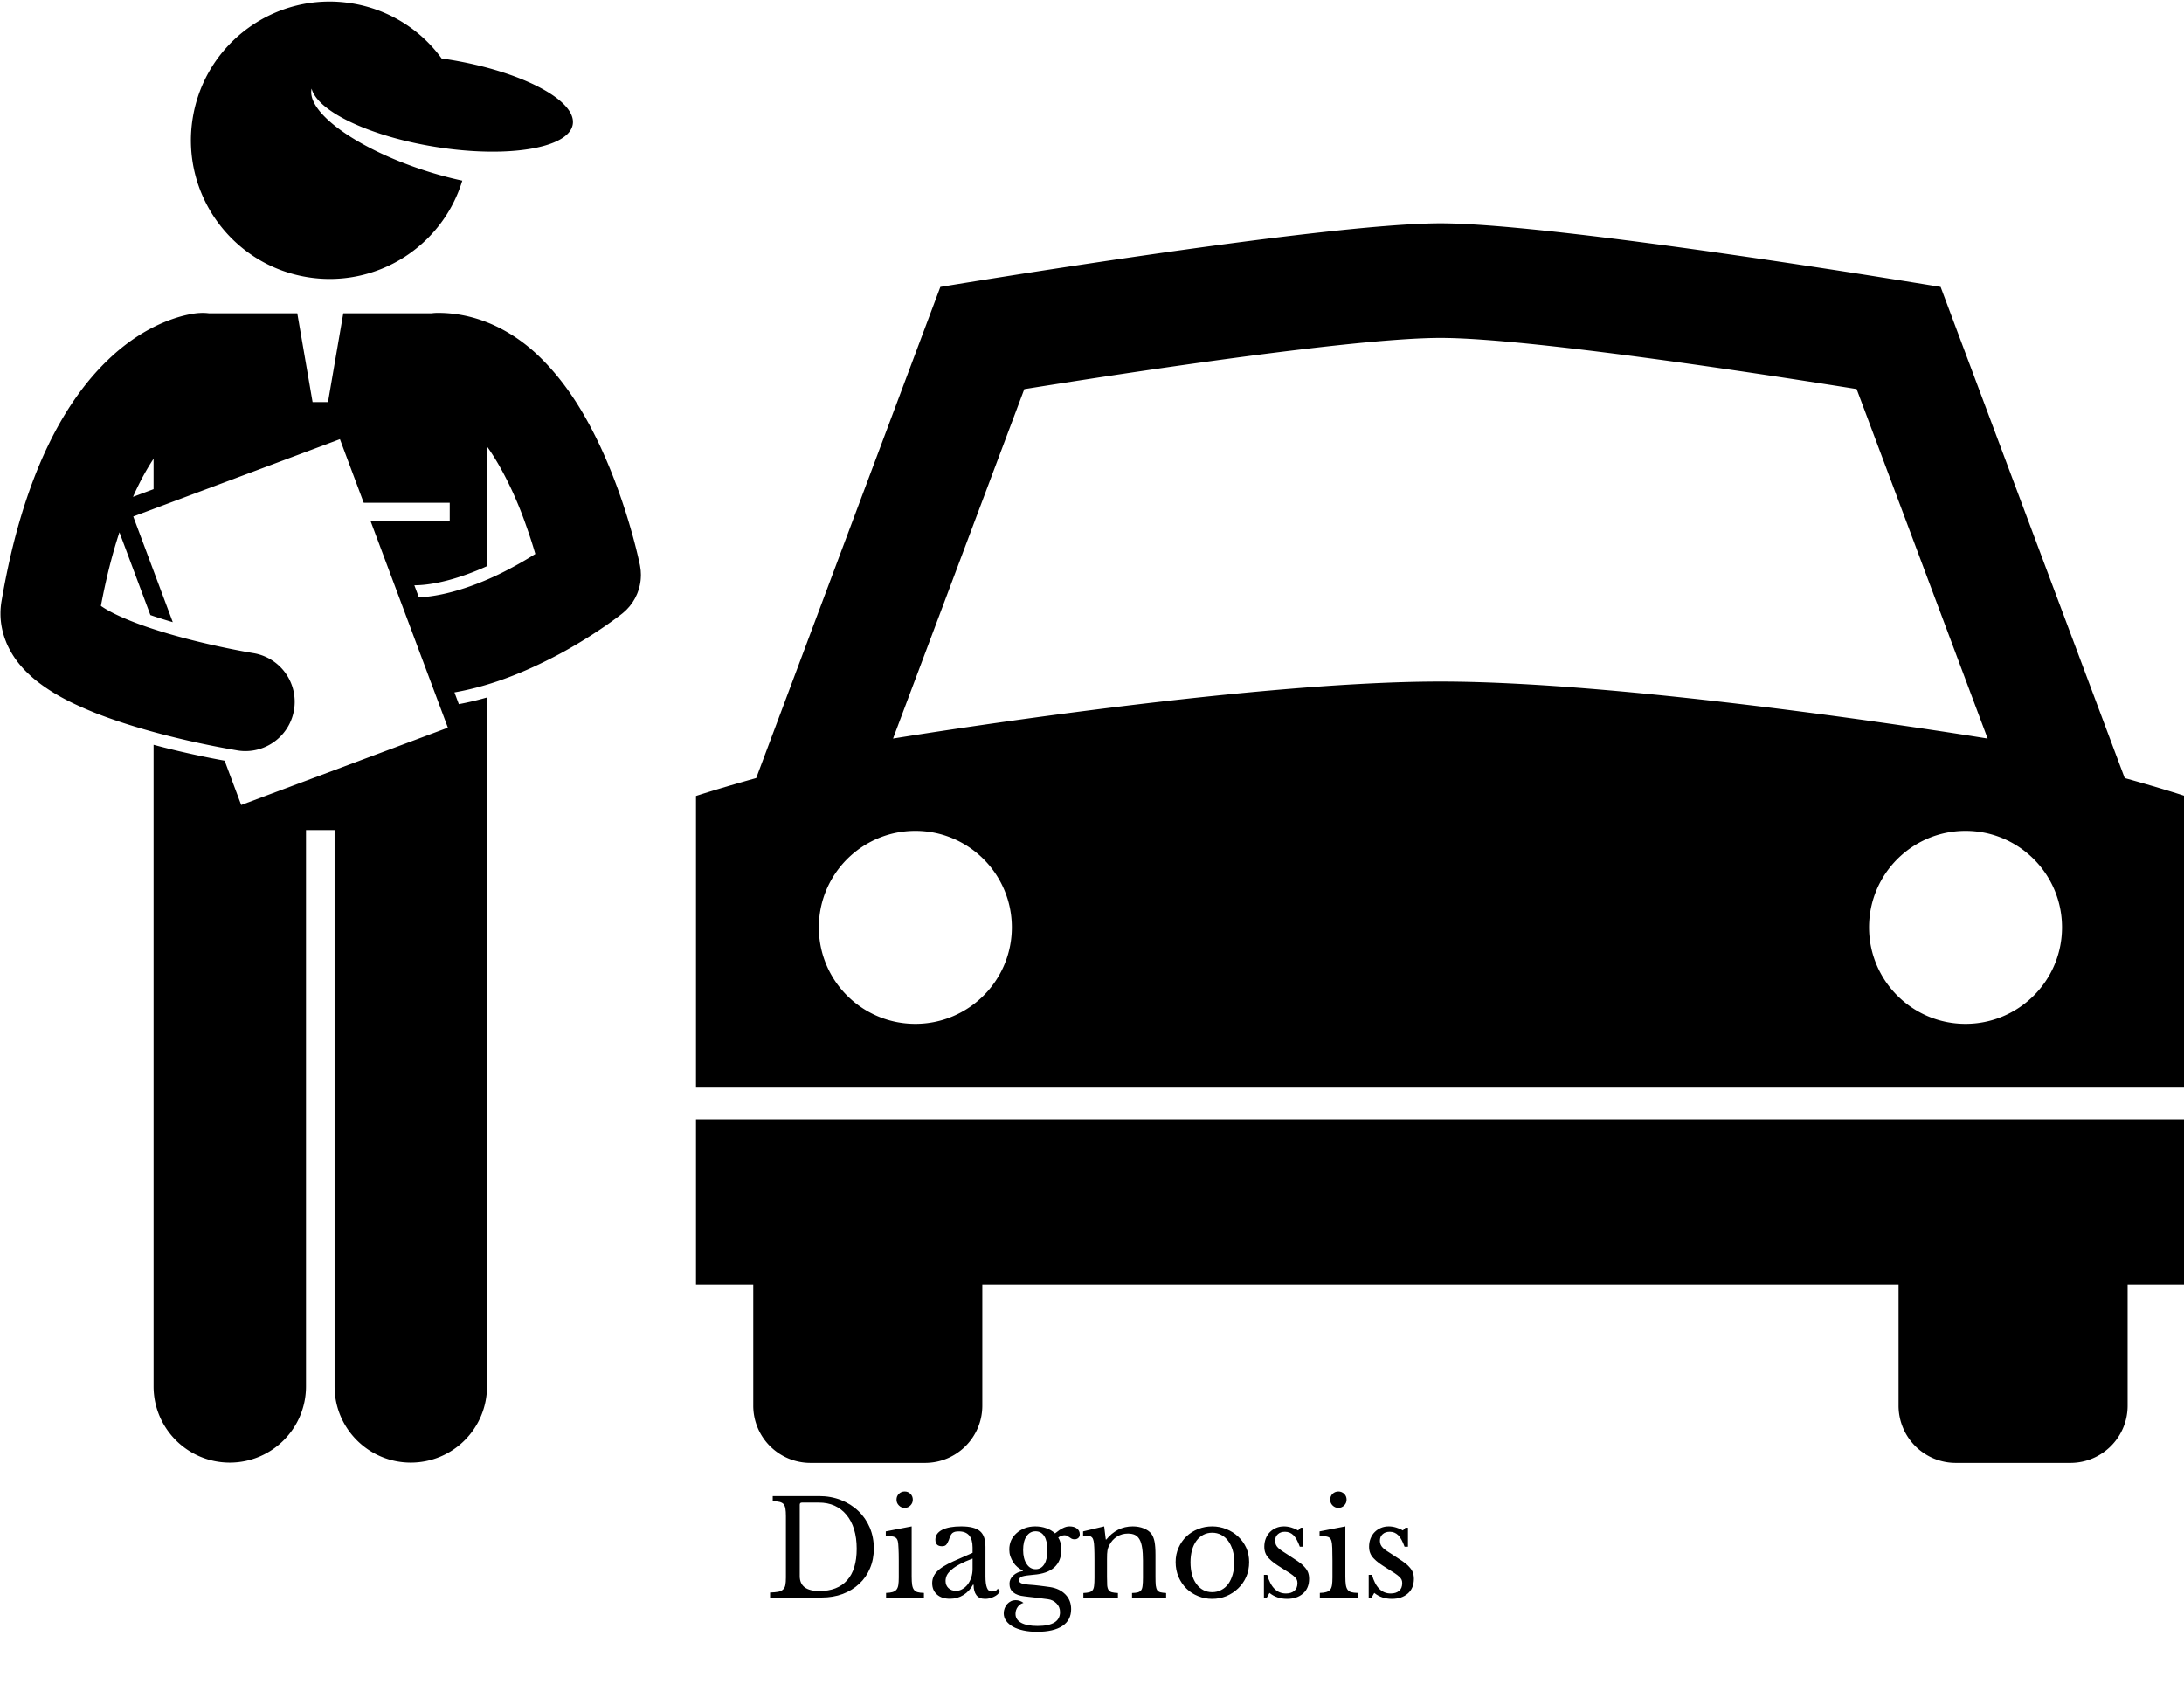 <svg data-v-423bf9ae="" xmlns="http://www.w3.org/2000/svg" viewBox="0 0 933.589 720" class="iconAboveSlogan"><!----><!----><!----><g data-v-423bf9ae="" id="3aa8938f-5b9c-4f46-b387-9dcfae7d2f10" fill="black" transform="matrix(4.024,0,0,4.024,327.056,628.366)"><path d="M6.01 13.58L0.53 13.58L0.53 13.05L0.53 13.05Q1.06 13.03 1.39 12.97L1.39 12.97L1.39 12.97Q1.72 12.91 1.90 12.73L1.90 12.73L1.90 12.73Q2.09 12.56 2.15 12.26L2.15 12.26L2.15 12.26Q2.21 11.96 2.21 11.45L2.21 11.45L2.21 4.93L2.21 4.93Q2.21 4.44 2.16 4.14L2.16 4.14L2.16 4.14Q2.11 3.84 1.97 3.66L1.97 3.66L1.97 3.66Q1.82 3.49 1.54 3.42L1.54 3.42L1.54 3.42Q1.26 3.36 0.81 3.33L0.81 3.33L0.81 2.80L5.73 2.80L5.73 2.80Q6.99 2.80 8.06 3.22L8.06 3.22L8.06 3.22Q9.13 3.64 9.90 4.38L9.90 4.38L9.90 4.38Q10.68 5.12 11.12 6.15L11.12 6.15L11.12 6.15Q11.55 7.17 11.55 8.37L11.55 8.37L11.55 8.37Q11.55 9.52 11.14 10.48L11.14 10.48L11.14 10.48Q10.74 11.44 10.00 12.12L10.00 12.12L10.00 12.12Q9.27 12.81 8.25 13.20L8.25 13.20L8.25 13.20Q7.22 13.58 6.01 13.58L6.01 13.58ZM5.70 3.49L3.92 3.49L3.92 3.49Q3.68 3.49 3.68 3.72L3.68 3.72L3.68 11.30L3.68 11.30Q3.68 12.89 5.77 12.89L5.77 12.89L5.77 12.89Q7.69 12.89 8.71 11.75L8.71 11.75L8.71 11.75Q9.73 10.61 9.73 8.40L9.73 8.40L9.73 8.40Q9.73 7.24 9.45 6.33L9.45 6.33L9.45 6.33Q9.17 5.42 8.64 4.79L8.64 4.79L8.64 4.79Q8.12 4.16 7.38 3.82L7.38 3.82L7.38 3.82Q6.64 3.49 5.70 3.49L5.70 3.49ZM15.57 6.02L15.57 11.35L15.57 11.35Q15.57 11.90 15.62 12.23L15.62 12.23L15.62 12.23Q15.67 12.56 15.81 12.75L15.81 12.75L15.81 12.75Q15.95 12.94 16.20 13.01L16.20 13.01L16.20 13.01Q16.45 13.08 16.87 13.09L16.87 13.09L16.87 13.58L12.85 13.58L12.85 13.09L12.85 13.09Q13.27 13.08 13.54 13.00L13.54 13.00L13.54 13.00Q13.80 12.92 13.95 12.75L13.95 12.75L13.95 12.75Q14.10 12.57 14.15 12.26L14.15 12.26L14.15 12.26Q14.20 11.94 14.20 11.45L14.20 11.45L14.20 9.66L14.20 9.66Q14.20 8.85 14.17 8.32L14.17 8.32L14.17 8.32Q14.15 7.80 14.10 7.60L14.10 7.60L14.10 7.60Q14.03 7.28 13.78 7.16L13.78 7.16L13.78 7.16Q13.52 7.04 12.82 7.04L12.82 7.04L12.82 6.55L15.57 6.02ZM13.96 3.18L13.96 3.18L13.96 3.18Q13.96 2.81 14.21 2.56L14.21 2.56L14.21 2.56Q14.46 2.31 14.83 2.31L14.83 2.31L14.83 2.31Q15.19 2.31 15.44 2.56L15.44 2.56L15.44 2.56Q15.69 2.81 15.69 3.18L15.69 3.18L15.69 3.18Q15.69 3.54 15.44 3.79L15.44 3.79L15.44 3.79Q15.19 4.05 14.83 4.05L14.83 4.05L14.83 4.05Q14.46 4.05 14.21 3.79L14.21 3.79L14.21 3.79Q13.96 3.54 13.96 3.18ZM22.04 10.54L22.04 9.44L22.04 9.44Q21.24 9.74 20.68 10.04L20.68 10.04L20.68 10.04Q20.13 10.33 19.80 10.63L19.80 10.63L19.80 10.63Q19.46 10.92 19.31 11.21L19.31 11.21L19.31 11.21Q19.17 11.51 19.17 11.82L19.17 11.82L19.17 11.82Q19.17 12.28 19.47 12.57L19.47 12.57L19.47 12.57Q19.78 12.87 20.29 12.87L20.29 12.87L20.29 12.87Q20.65 12.87 20.96 12.68L20.96 12.68L20.96 12.68Q21.28 12.50 21.52 12.19L21.52 12.19L21.52 12.19Q21.76 11.87 21.90 11.45L21.90 11.45L21.90 11.45Q22.04 11.02 22.04 10.54L22.04 10.54ZM20.02 9.72L22.04 8.83L22.04 8.26L22.04 8.26Q22.04 6.55 20.58 6.55L20.58 6.55L20.58 6.55Q20.34 6.55 20.17 6.59L20.17 6.59L20.17 6.59Q20.01 6.64 19.89 6.73L19.89 6.73L19.89 6.73Q19.78 6.83 19.69 7.01L19.69 7.01L19.69 7.01Q19.60 7.20 19.52 7.46L19.52 7.46L19.52 7.46Q19.36 7.87 19.21 8.00L19.21 8.00L19.21 8.00Q19.07 8.13 18.79 8.13L18.79 8.13L18.79 8.13Q18.09 8.13 18.09 7.43L18.09 7.43L18.09 7.43Q18.09 6.76 18.80 6.39L18.80 6.39L18.80 6.39Q19.52 6.02 20.83 6.02L20.83 6.02L20.83 6.02Q22.23 6.02 22.82 6.52L22.82 6.52L22.82 6.52Q23.41 7.01 23.41 8.20L23.41 8.20L23.41 11.34L23.41 11.34Q23.41 12.94 24.04 12.94L24.04 12.94L24.04 12.94Q24.23 12.94 24.42 12.89L24.42 12.89L24.42 12.89Q24.60 12.84 24.72 12.63L24.72 12.63L24.92 12.96L24.92 12.96Q24.75 13.29 24.30 13.50L24.30 13.50L24.30 13.50Q23.86 13.72 23.37 13.72L23.37 13.72L23.37 13.72Q22.75 13.72 22.45 13.33L22.45 13.33L22.45 13.33Q22.15 12.94 22.15 12.22L22.15 12.22L22.08 12.22L22.08 12.22Q21.71 12.91 21.07 13.31L21.07 13.31L21.07 13.31Q20.43 13.71 19.64 13.71L19.64 13.71L19.64 13.71Q18.76 13.71 18.26 13.26L18.26 13.26L18.26 13.26Q17.75 12.81 17.75 12.05L17.75 12.05L17.75 12.05Q17.75 11.72 17.87 11.41L17.87 11.41L17.87 11.41Q17.99 11.10 18.26 10.82L18.26 10.82L18.26 10.82Q18.52 10.54 18.96 10.27L18.96 10.27L18.96 10.27Q19.39 10.00 20.02 9.72L20.02 9.72ZM28.74 10.57L28.74 10.57L28.74 10.57Q29.33 10.57 29.66 10.04L29.66 10.04L29.66 10.04Q29.99 9.51 29.99 8.54L29.99 8.54L29.99 8.54Q29.99 7.59 29.66 7.06L29.66 7.06L29.66 7.06Q29.33 6.54 28.73 6.54L28.73 6.54L28.73 6.54Q28.13 6.54 27.77 7.07L27.77 7.07L27.77 7.07Q27.41 7.60 27.41 8.53L27.41 8.53L27.41 8.53Q27.41 9.45 27.78 10.01L27.78 10.01L27.78 10.01Q28.14 10.57 28.74 10.57ZM27.97 12.21L27.97 12.21L27.97 12.21Q28.31 12.24 28.59 12.26L28.59 12.26L28.59 12.26Q28.87 12.29 29.14 12.32L29.14 12.32L29.14 12.32Q29.41 12.35 29.69 12.39L29.69 12.39L29.69 12.39Q29.96 12.43 30.28 12.47L30.28 12.47L30.28 12.47Q31.29 12.63 31.90 13.25L31.90 13.25L31.90 13.25Q32.51 13.87 32.51 14.81L32.51 14.81L32.51 14.81Q32.51 15.99 31.58 16.60L31.58 16.60L31.58 16.60Q30.65 17.22 28.88 17.22L28.88 17.22L28.88 17.22Q28.10 17.22 27.45 17.08L27.45 17.08L27.45 17.08Q26.80 16.94 26.33 16.68L26.33 16.68L26.33 16.68Q25.87 16.42 25.61 16.06L25.61 16.06L25.61 16.06Q25.35 15.69 25.35 15.26L25.35 15.26L25.35 15.26Q25.35 14.97 25.45 14.71L25.45 14.71L25.45 14.71Q25.55 14.46 25.72 14.27L25.72 14.27L25.72 14.27Q25.89 14.08 26.12 13.97L26.12 13.97L26.12 13.97Q26.35 13.86 26.60 13.86L26.60 13.86L26.60 13.86Q27.08 13.86 27.45 14.15L27.45 14.15L27.45 14.15Q27.08 14.24 26.84 14.57L26.84 14.57L26.84 14.57Q26.60 14.90 26.60 15.32L26.60 15.32L26.60 15.32Q26.60 15.93 27.21 16.27L27.21 16.27L27.21 16.27Q27.82 16.60 28.94 16.60L28.94 16.60L28.94 16.60Q31.33 16.60 31.33 15.13L31.33 15.13L31.33 15.13Q31.33 14.57 30.95 14.20L30.95 14.20L30.95 14.20Q30.58 13.83 30.06 13.76L30.06 13.76L30.06 13.76Q29.72 13.72 29.36 13.67L29.36 13.67L29.36 13.67Q29.01 13.62 28.66 13.58L28.66 13.58L28.66 13.58Q28.32 13.54 28.03 13.51L28.03 13.51L28.03 13.51Q27.73 13.48 27.55 13.45L27.55 13.45L27.55 13.45Q26.77 13.37 26.36 13.03L26.36 13.03L26.36 13.03Q25.96 12.70 25.96 12.11L25.96 12.11L25.96 12.11Q25.96 11.62 26.36 11.24L26.36 11.24L26.36 11.24Q26.77 10.86 27.38 10.77L27.38 10.77L27.38 10.71L27.38 10.71Q27.08 10.58 26.81 10.35L26.81 10.35L26.81 10.35Q26.54 10.12 26.36 9.83L26.36 9.83L26.36 9.83Q26.17 9.53 26.05 9.19L26.05 9.19L26.05 9.19Q25.94 8.85 25.94 8.48L25.94 8.48L25.94 8.48Q25.94 7.95 26.14 7.50L26.14 7.50L26.14 7.50Q26.35 7.06 26.72 6.73L26.72 6.73L26.72 6.73Q27.09 6.40 27.59 6.21L27.59 6.21L27.59 6.21Q28.10 6.02 28.70 6.02L28.70 6.02L28.70 6.02Q29.32 6.02 29.86 6.21L29.86 6.21L29.86 6.21Q30.41 6.40 30.80 6.76L30.80 6.76L30.80 6.76Q31.28 6.37 31.64 6.20L31.64 6.20L31.64 6.20Q32.00 6.02 32.33 6.02L32.33 6.02L32.33 6.02Q32.83 6.02 33.13 6.25L33.13 6.25L33.13 6.25Q33.43 6.48 33.43 6.87L33.43 6.87L33.43 6.87Q33.43 7.11 33.27 7.25L33.27 7.25L33.27 7.25Q33.11 7.39 32.87 7.39L32.87 7.39L32.87 7.39Q32.68 7.39 32.55 7.32L32.55 7.32L32.55 7.32Q32.42 7.25 32.32 7.17L32.32 7.17L32.32 7.17Q32.21 7.10 32.10 7.03L32.10 7.03L32.10 7.03Q31.99 6.96 31.82 6.96L31.82 6.96L31.82 6.96Q31.49 6.96 31.14 7.20L31.14 7.20L31.14 7.20Q31.47 7.71 31.47 8.50L31.47 8.50L31.47 8.50Q31.47 9.69 30.73 10.37L30.73 10.37L30.73 10.37Q29.99 11.05 28.50 11.16L28.50 11.16L28.50 11.16Q27.65 11.23 27.31 11.34L27.31 11.34L27.31 11.34Q26.98 11.45 26.98 11.75L26.98 11.75L26.98 11.75Q26.98 11.97 27.23 12.07L27.23 12.07L27.23 12.07Q27.48 12.18 27.97 12.21ZM36.32 9.51L36.32 11.38L36.32 11.38Q36.32 11.96 36.34 12.29L36.34 12.29L36.34 12.29Q36.37 12.61 36.49 12.79L36.49 12.79L36.49 12.79Q36.61 12.96 36.84 13.02L36.84 13.02L36.84 13.02Q37.07 13.08 37.48 13.10L37.48 13.10L37.48 13.58L33.81 13.58L33.81 13.10L33.81 13.10Q34.20 13.08 34.43 13.02L34.43 13.02L34.43 13.02Q34.66 12.96 34.79 12.80L34.79 12.80L34.79 12.80Q34.92 12.63 34.95 12.32L34.95 12.32L34.95 12.32Q34.99 12.01 34.99 11.48L34.99 11.48L34.99 9.62L34.99 9.62Q34.99 7.95 34.90 7.59L34.90 7.59L34.90 7.59Q34.86 7.41 34.80 7.29L34.80 7.29L34.80 7.29Q34.73 7.17 34.61 7.10L34.61 7.10L34.61 7.10Q34.48 7.04 34.29 7.02L34.29 7.02L34.29 7.02Q34.09 7 33.78 7L33.78 7L33.78 6.55L36.02 6.02L36.19 7.41L36.25 7.41L36.25 7.41Q36.78 6.75 37.49 6.38L37.49 6.38L37.49 6.38Q38.21 6.02 39.05 6.02L39.05 6.02L39.05 6.02Q39.69 6.02 40.22 6.23L40.22 6.23L40.22 6.23Q40.75 6.44 41.03 6.80L41.03 6.80L41.03 6.80Q41.27 7.13 41.37 7.64L41.37 7.64L41.37 7.64Q41.47 8.15 41.47 9.04L41.47 9.04L41.47 11.38L41.47 11.38Q41.47 11.96 41.50 12.29L41.50 12.29L41.50 12.29Q41.54 12.61 41.65 12.79L41.65 12.79L41.65 12.79Q41.76 12.96 41.99 13.02L41.99 13.02L41.99 13.02Q42.22 13.08 42.60 13.10L42.60 13.10L42.60 13.58L38.98 13.58L38.98 13.10L38.98 13.10Q39.37 13.09 39.60 13.03L39.60 13.03L39.60 13.03Q39.83 12.96 39.95 12.80L39.95 12.80L39.95 12.80Q40.07 12.63 40.10 12.31L40.10 12.31L40.10 12.31Q40.14 12.00 40.14 11.48L40.14 11.48L40.14 9.63L40.14 9.63Q40.14 8.83 40.05 8.29L40.05 8.29L40.05 8.29Q39.97 7.74 39.78 7.41L39.78 7.41L39.78 7.41Q39.59 7.07 39.28 6.92L39.28 6.92L39.28 6.92Q38.98 6.78 38.54 6.78L38.54 6.78L38.54 6.78Q37.91 6.78 37.39 7.10L37.39 7.10L37.39 7.10Q36.86 7.43 36.57 8.01L36.57 8.01L36.57 8.01Q36.50 8.15 36.45 8.27L36.45 8.27L36.45 8.27Q36.40 8.40 36.37 8.57L36.37 8.57L36.37 8.57Q36.34 8.74 36.33 8.95L36.33 8.95L36.33 8.95Q36.32 9.17 36.32 9.51L36.32 9.51ZM47.49 6.02L47.49 6.02L47.49 6.02Q48.29 6.02 49 6.31L49 6.31L49 6.31Q49.71 6.59 50.25 7.10L50.25 7.10L50.25 7.10Q50.79 7.60 51.11 8.29L51.11 8.29L51.11 8.29Q51.42 8.99 51.42 9.81L51.42 9.81L51.42 9.81Q51.42 10.67 51.11 11.38L51.11 11.38L51.11 11.38Q50.79 12.10 50.25 12.61L50.25 12.61L50.25 12.61Q49.71 13.13 49 13.43L49 13.43L49 13.43Q48.29 13.72 47.49 13.72L47.49 13.72L47.49 13.72Q46.70 13.72 46.00 13.43L46.00 13.43L46.00 13.43Q45.29 13.15 44.76 12.63L44.76 12.63L44.76 12.63Q44.23 12.11 43.92 11.39L43.92 11.39L43.92 11.39Q43.61 10.67 43.61 9.81L43.61 9.81L43.61 9.81Q43.61 8.99 43.92 8.29L43.92 8.29L43.92 8.29Q44.23 7.59 44.76 7.08L44.76 7.08L44.76 7.08Q45.29 6.58 46.00 6.30L46.00 6.30L46.00 6.30Q46.70 6.02 47.49 6.02ZM47.49 6.69L47.49 6.69L47.49 6.69Q46.97 6.69 46.54 6.92L46.54 6.92L46.54 6.92Q46.12 7.14 45.82 7.55L45.82 7.55L45.82 7.55Q45.51 7.97 45.35 8.55L45.35 8.55L45.35 8.55Q45.19 9.13 45.19 9.83L45.19 9.83L45.19 9.83Q45.19 10.56 45.35 11.14L45.35 11.14L45.35 11.14Q45.51 11.73 45.82 12.14L45.82 12.14L45.82 12.14Q46.12 12.56 46.54 12.78L46.54 12.78L46.54 12.78Q46.96 13.01 47.49 13.01L47.49 13.01L47.49 13.01Q48.02 13.01 48.45 12.78L48.45 12.78L48.45 12.78Q48.89 12.56 49.20 12.14L49.20 12.14L49.20 12.14Q49.50 11.72 49.67 11.13L49.67 11.13L49.67 11.13Q49.84 10.54 49.84 9.83L49.84 9.83L49.84 9.83Q49.84 9.13 49.67 8.55L49.67 8.55L49.67 8.55Q49.50 7.98 49.20 7.57L49.20 7.57L49.20 7.57Q48.89 7.15 48.45 6.92L48.45 6.92L48.45 6.92Q48.02 6.69 47.49 6.69ZM53.58 13.09L53.30 13.58L52.99 13.58L52.99 11.17L53.34 11.17L53.34 11.17Q53.89 13.15 55.33 13.15L55.33 13.15L55.33 13.15Q55.89 13.15 56.22 12.87L56.22 12.87L56.22 12.87Q56.55 12.60 56.55 12.04L56.55 12.04L56.55 12.04Q56.55 11.83 56.48 11.68L56.48 11.68L56.48 11.68Q56.42 11.54 56.25 11.38L56.25 11.38L56.25 11.38Q56.07 11.21 55.76 11.00L55.76 11.00L55.76 11.00Q55.44 10.79 54.92 10.47L54.92 10.47L54.92 10.47Q54.45 10.18 54.10 9.93L54.10 9.93L54.10 9.93Q53.75 9.67 53.51 9.41L53.51 9.41L53.51 9.41Q53.27 9.16 53.15 8.86L53.15 8.86L53.15 8.86Q53.03 8.57 53.03 8.18L53.03 8.18L53.03 8.18Q53.03 7.70 53.19 7.30L53.19 7.30L53.19 7.30Q53.35 6.90 53.63 6.62L53.63 6.62L53.63 6.62Q53.91 6.34 54.29 6.18L54.29 6.18L54.29 6.18Q54.67 6.02 55.12 6.02L55.12 6.02L55.12 6.02Q55.50 6.02 55.90 6.14L55.90 6.14L55.90 6.14Q56.31 6.26 56.62 6.45L56.62 6.45L56.90 6.16L57.16 6.16L57.16 8.18L56.80 8.18L56.80 8.18Q56.49 7.32 56.13 6.96L56.13 6.96L56.13 6.96Q55.76 6.59 55.23 6.59L55.23 6.59L55.23 6.59Q54.75 6.59 54.47 6.85L54.47 6.85L54.47 6.85Q54.18 7.10 54.18 7.55L54.18 7.55L54.18 7.55Q54.18 7.78 54.26 7.96L54.26 7.96L54.26 7.96Q54.33 8.13 54.50 8.30L54.50 8.30L54.50 8.30Q54.67 8.47 54.93 8.64L54.93 8.64L54.93 8.64Q55.19 8.82 55.55 9.04L55.55 9.04L55.55 9.04Q56.15 9.42 56.58 9.72L56.58 9.72L56.58 9.72Q57.01 10.01 57.27 10.30L57.27 10.30L57.27 10.30Q57.54 10.58 57.67 10.89L57.67 10.89L57.67 10.89Q57.79 11.20 57.79 11.59L57.79 11.59L57.79 11.59Q57.79 12.59 57.15 13.15L57.15 13.15L57.15 13.15Q56.50 13.72 55.45 13.72L55.45 13.72L55.45 13.72Q54.36 13.72 53.58 13.09L53.58 13.09ZM61.64 6.02L61.64 11.35L61.64 11.35Q61.64 11.90 61.69 12.23L61.69 12.23L61.69 12.23Q61.74 12.56 61.88 12.75L61.88 12.75L61.88 12.75Q62.02 12.94 62.27 13.01L62.27 13.01L62.27 13.01Q62.52 13.08 62.94 13.09L62.94 13.09L62.94 13.58L58.93 13.58L58.93 13.09L58.93 13.09Q59.35 13.08 59.61 13.00L59.61 13.00L59.61 13.00Q59.88 12.92 60.03 12.75L60.03 12.75L60.03 12.75Q60.17 12.57 60.22 12.26L60.22 12.26L60.22 12.26Q60.27 11.94 60.27 11.45L60.27 11.45L60.27 9.66L60.27 9.66Q60.27 8.85 60.25 8.32L60.25 8.32L60.25 8.32Q60.23 7.80 60.17 7.60L60.17 7.60L60.17 7.60Q60.10 7.28 59.85 7.16L59.85 7.16L59.85 7.16Q59.60 7.04 58.90 7.04L58.90 7.04L58.90 6.55L61.64 6.02ZM60.03 3.18L60.03 3.18L60.03 3.18Q60.03 2.81 60.28 2.56L60.28 2.56L60.28 2.56Q60.54 2.31 60.90 2.31L60.90 2.31L60.90 2.31Q61.26 2.31 61.52 2.56L61.52 2.56L61.52 2.56Q61.77 2.81 61.77 3.18L61.77 3.18L61.77 3.18Q61.77 3.54 61.52 3.79L61.52 3.79L61.52 3.79Q61.26 4.05 60.90 4.05L60.90 4.05L60.90 4.05Q60.54 4.05 60.28 3.79L60.28 3.79L60.28 3.79Q60.03 3.54 60.03 3.18ZM64.71 13.09L64.43 13.58L64.12 13.58L64.12 11.17L64.47 11.17L64.47 11.17Q65.02 13.15 66.46 13.15L66.46 13.15L66.46 13.15Q67.02 13.15 67.35 12.87L67.35 12.87L67.35 12.87Q67.68 12.60 67.68 12.04L67.68 12.04L67.68 12.04Q67.68 11.83 67.61 11.68L67.61 11.68L67.61 11.68Q67.55 11.54 67.38 11.38L67.38 11.38L67.38 11.38Q67.20 11.21 66.89 11.00L66.89 11.00L66.89 11.00Q66.57 10.79 66.05 10.47L66.05 10.47L66.05 10.47Q65.58 10.18 65.23 9.93L65.23 9.93L65.23 9.93Q64.88 9.67 64.64 9.41L64.64 9.41L64.64 9.41Q64.40 9.16 64.28 8.86L64.28 8.86L64.28 8.86Q64.16 8.57 64.16 8.18L64.16 8.18L64.16 8.18Q64.16 7.70 64.32 7.30L64.32 7.30L64.32 7.30Q64.48 6.90 64.76 6.62L64.76 6.62L64.76 6.62Q65.04 6.34 65.42 6.18L65.42 6.18L65.42 6.18Q65.80 6.02 66.25 6.02L66.25 6.02L66.25 6.02Q66.63 6.02 67.03 6.14L67.03 6.14L67.03 6.14Q67.44 6.26 67.75 6.45L67.75 6.45L68.03 6.16L68.29 6.16L68.29 8.18L67.93 8.18L67.93 8.18Q67.62 7.32 67.26 6.96L67.26 6.96L67.26 6.96Q66.89 6.59 66.36 6.59L66.36 6.59L66.36 6.59Q65.88 6.59 65.60 6.85L65.60 6.85L65.60 6.85Q65.31 7.10 65.31 7.55L65.31 7.55L65.31 7.55Q65.31 7.78 65.39 7.96L65.39 7.96L65.39 7.96Q65.46 8.13 65.63 8.30L65.63 8.30L65.63 8.30Q65.80 8.47 66.06 8.64L66.06 8.64L66.06 8.64Q66.32 8.82 66.68 9.04L66.68 9.04L66.68 9.04Q67.28 9.42 67.71 9.72L67.71 9.72L67.71 9.72Q68.14 10.01 68.40 10.30L68.40 10.30L68.40 10.30Q68.67 10.58 68.80 10.89L68.80 10.89L68.80 10.89Q68.92 11.20 68.92 11.59L68.92 11.59L68.92 11.59Q68.92 12.59 68.28 13.15L68.28 13.15L68.28 13.15Q67.63 13.72 66.58 13.72L66.58 13.72L66.58 13.72Q65.49 13.72 64.71 13.09L64.71 13.09Z"></path></g><!----><g data-v-423bf9ae="" id="16e2b1e6-57c4-4c1d-817f-b5f981e7d9d8" transform="matrix(2.635,0,0,2.635,0.206,0.669)" stroke="none" fill="black"><path d="M122.121 227.824a9.278 9.278 0 0 0 9.295 9.283h18.565c5.14 0 9.298-4.152 9.298-9.283v-19.656H307.92v19.656a9.279 9.279 0 0 0 9.288 9.283h18.574c5.14 0 9.297-4.152 9.297-9.283v-19.656h9.289v-26.797H112.831v26.797h9.29v19.656zM354.367 128.898s-3.502-1.162-9.759-2.906l-29.864-79.693s-62.02-10.318-81.133-10.318c-19.126 0-81.14 10.318-81.14 10.318l-29.873 79.693c-6.267 1.744-9.768 2.906-9.768 2.906v47.316h241.536v-47.316zm-205.95 36.973c-8.653 0-15.657-7.008-15.657-15.654 0-8.648 7.004-15.658 15.657-15.658 8.64 0 15.653 7.01 15.653 15.658 0 8.646-7.013 15.654-15.653 15.654zm-3.621-46.291l21.294-56.693c14.22-2.287 53.173-8.314 67.521-8.314 14.335 0 53.296 6.027 67.506 8.299l21.256 56.709s-56.331-9.254-88.774-9.254c-32.455-.001-88.803 9.253-88.803 9.253zm173.985 46.291c-8.64 0-15.649-7.008-15.649-15.654 0-8.648 7.01-15.658 15.649-15.658 8.653 0 15.655 7.01 15.655 15.658.001 8.646-7.001 15.654-15.655 15.654zM.966 104.045v-.002l.003.005v.003a.016.016 0 0 1 .004.007c1.157 2.695 2.883 4.502 4.601 5.94 2.209 1.8 4.586 3.125 7.066 4.256.942.43 1.899.835 2.869 1.224 10.455 4.076 22.665 5.962 22.943 6.031.431.07.859.104 1.282.104a8 8 0 0 0 1.264-15.899c-.002 0-.347-.056-1.062-.186-2.495-.443-9.049-1.74-14.947-3.652-2.218-.711-4.341-1.525-6.029-2.322a23.137 23.137 0 0 1-1.49-.764 14.256 14.256 0 0 1-1.18-.733c.87-4.629 1.896-8.58 3.005-11.943l5.024 13.428c.421.146.845.291 1.281.431a82.9 82.9 0 0 0 2.352.721L21.537 83.55l33.529-12.546 3.859 10.314H72.88v3H60.049l12.532 33.496-33.529 12.545-2.69-7.189c-2.99-.545-7.1-1.39-11.526-2.58v104.107c0 6.83 5.537 12.363 12.363 12.363 6.828 0 12.365-5.533 12.365-12.363v-90.271h4.635v90.271c0 6.83 5.537 12.363 12.363 12.363 6.828 0 12.365-5.533 12.365-12.363V112.911a48.02 48.02 0 0 1-4.571 1.084l-.713-1.906c6.562-1.156 12.334-3.741 16.926-6.17a73.614 73.614 0 0 0 1.608-.89c5.167-2.93 8.476-5.57 8.71-5.749.018-.014.032-.03.05-.045.137-.111.266-.229.393-.348.07-.065.145-.128.211-.195.104-.103.199-.213.297-.321.082-.091.166-.179.243-.272.069-.085.132-.176.198-.264.092-.122.186-.242.27-.368.049-.072.09-.148.136-.223.09-.145.181-.289.261-.438.053-.098.096-.2.145-.3.062-.128.127-.254.182-.385.078-.185.144-.374.207-.565.016-.048.037-.095.052-.144.15-.48.255-.977.312-1.486l.002-.01a8.14 8.14 0 0 0 .04-.628c.002-.053.007-.105.009-.158.002-.161-.008-.323-.016-.486-.006-.106-.007-.211-.016-.317-.012-.124-.031-.249-.049-.374-.02-.144-.037-.287-.064-.43-.006-.028-.007-.057-.013-.085-.085-.342-1.883-9.385-6.328-19.03-2.255-4.83-5.144-9.862-9.301-14.115-4.071-4.206-10.005-7.802-17.187-7.784-.332 0-.657.026-.979.066h-14.33l-2.482 14.41h-2.5l-2.48-14.409H33.818a7.989 7.989 0 0 0-1.463-.05c-1.367.044-8.041.968-14.947 7.643C10.484 64.819 3.689 76.637.174 97.265c-.11.643-.176 1.331-.174 2.04-.006 1.628.351 3.21.904 4.572.023.056.038.112.062.168zm23.869-24.932l-3.337 1.248c1.105-2.487 2.238-4.521 3.337-6.182v4.934zM86.766 89.63a58.66 58.66 0 0 1-4.21 2.428c-4.431 2.366-10.021 4.405-14.683 4.611l-.732-1.959c3.225-.006 7.484-1.149 11.786-3.103V72.186c2.51 3.509 4.777 8.348 6.272 12.625a84.23 84.23 0 0 1 1.567 4.819zM49.803 44.714c11.252 1.821 21.896-5.042 25.114-15.657a62.402 62.402 0 0 1-6.182-1.673c-11.087-3.61-19.134-9.486-18.262-13.26.95 3.66 9.329 7.711 19.996 9.438 8.05 1.303 15.293.943 19.247-.676 1.805-.739 2.925-1.739 3.123-2.963.633-3.907-8.358-8.613-20.08-10.511-.4-.065-.794-.116-1.191-.172A22.412 22.412 0 0 0 56.993.293c-12.266-1.986-23.82 6.349-25.806 18.615-1.986 12.268 6.349 23.82 18.616 25.806z"></path></g><!----><g data-v-423bf9ae="" id="1180330d-9161-4664-b1b0-dd694faf6689" fill="black" transform="matrix(0.591,0,0,0.591,364.143,736.445)"><path d="M2.04 16.24L2.04 16.24L2.04 16.24Q1.37 16.04 1.11 15.85L1.11 15.85L1.11 15.85Q0.85 15.65 0.85 15.36L0.85 15.36L0.85 15.36Q0.85 15.13 0.98 14.73L0.98 14.73L0.98 14.73Q1.11 14.32 1.35 13.77L1.35 13.77L1.35 13.77Q1.60 13.22 1.94 12.54L1.94 12.54L1.94 12.54Q2.28 11.87 2.72 11.10L2.72 11.10L2.72 11.10Q2.35 11.09 2.06 11.08L2.06 11.08L2.06 11.08Q1.78 11.07 1.60 11.07L1.60 11.07L1.60 11.07Q1.68 10.86 2.07 10.71L2.07 10.71L2.07 10.71Q2.46 10.56 3.11 10.44L3.11 10.44L3.11 10.44Q3.65 9.53 4.28 8.71L4.28 8.71L4.28 8.71Q4.90 7.88 5.53 7.19L5.53 7.19L5.53 7.19Q6.16 6.50 6.79 5.97L6.79 5.97L6.79 5.97Q7.42 5.45 7.99 5.14L7.99 5.14L7.99 5.14Q8.01 5.04 8.02 4.97L8.02 4.97L8.02 4.97Q8.02 4.90 8.02 4.87L8.02 4.87L8.02 4.87Q8.22 4.87 8.55 4.97L8.55 4.97L8.55 4.97Q8.88 5.07 9.19 5.21L9.19 5.21L9.19 5.21Q9.51 5.35 9.75 5.49L9.75 5.49L9.75 5.49Q10.00 5.64 10.02 5.74L10.02 5.74L10.02 5.74Q9.56 6.55 9.11 8.17L9.11 8.17L9.11 8.17Q8.67 9.79 8.37 12.04L8.37 12.04L8.37 12.04Q8.30 12.60 8.25 13.31L8.25 13.31L8.25 13.31Q8.20 14.03 8.20 14.91L8.20 14.91L8.20 14.91Q8.20 15.22 8.20 15.54L8.20 15.54L8.20 15.54Q8.20 15.86 8.23 16.21L8.23 16.21L8.23 16.21Q8.20 16.23 8.18 16.23L8.18 16.23L8.18 16.23Q8.15 16.23 8.06 16.23L8.06 16.23L8.06 16.23Q7.87 16.23 7.61 16.16L7.61 16.16L7.61 16.16Q7.35 16.10 7.11 16.01L7.11 16.01L7.11 16.01Q6.86 15.92 6.69 15.81L6.69 15.81L6.69 15.81Q6.51 15.69 6.47 15.61L6.47 15.61L6.47 15.61Q6.45 15.43 6.45 15.25L6.45 15.25L6.45 15.25Q6.45 15.08 6.45 14.88L6.45 14.88L6.45 14.88Q6.45 14.01 6.52 13.12L6.52 13.12L6.52 13.12Q6.58 12.22 6.73 11.27L6.73 11.27L6.73 11.27Q6.54 11.26 6.22 11.23L6.22 11.23L6.22 11.23Q5.89 11.21 5.50 11.20L5.50 11.20L5.50 11.20Q5.10 11.19 4.64 11.16L4.64 11.16L4.64 11.16Q4.19 11.14 3.75 11.13L3.75 11.13L3.75 11.13Q3.42 11.76 3.12 12.38L3.12 12.38L3.12 12.38Q2.83 13.01 2.62 13.64L2.62 13.64L2.62 13.64Q2.38 14.31 2.23 14.98L2.23 14.98L2.23 14.98Q2.09 15.65 2.04 16.24ZM7.45 7.83L7.45 7.83L7.45 7.83Q7.50 7.63 7.58 7.29L7.58 7.29L7.58 7.29Q7.66 6.94 7.73 6.57L7.73 6.57L7.73 6.57Q7.38 6.69 6.95 7.03L6.95 7.03L6.95 7.03Q6.52 7.36 6.07 7.86L6.07 7.86L6.07 7.86Q5.61 8.36 5.15 8.98L5.15 8.98L5.15 8.98Q4.68 9.60 4.24 10.30L4.24 10.30L4.24 10.30Q5.42 10.21 6.92 10.18L6.92 10.18L6.92 10.18Q7.03 9.59 7.16 9.01L7.16 9.01L7.16 9.01Q7.29 8.43 7.45 7.83ZM16.95 14.28L16.95 14.28L16.95 14.28Q16.95 13.66 17.25 12.55L17.25 12.55L17.25 12.55Q17.54 11.44 18.07 9.95L18.07 9.95L18.07 9.95Q18.94 7.59 19.70 6.01L19.70 6.01L19.70 6.01Q20.47 4.44 21.20 3.56L21.20 3.56L21.20 3.56Q21.36 3.58 21.61 3.70L21.61 3.70L21.61 3.70Q21.85 3.81 22.09 3.94L22.09 3.94L22.09 3.94Q22.33 4.07 22.52 4.21L22.52 4.21L22.52 4.21Q22.71 4.35 22.76 4.44L22.76 4.44L22.76 4.44Q21.67 5.73 20.85 7.21L20.85 7.21L20.85 7.21Q20.02 8.69 19.33 10.61L19.33 10.61L19.33 10.61Q18.75 12.26 18.44 13.59L18.44 13.59L18.44 13.59Q18.13 14.91 18.13 15.79L18.13 15.79L18.13 15.79Q18.13 16.03 18.13 16.09L18.13 16.09L18.13 16.09Q18.13 16.14 18.14 16.20L18.14 16.20L18.14 16.20Q17.95 16.17 17.81 16.10L17.81 16.10L17.81 16.10Q17.67 16.03 17.63 15.93L17.63 15.93L17.63 15.93Q17.60 15.86 17.47 15.73L17.47 15.73L17.47 15.73Q17.35 15.60 17.25 15.53L17.25 15.53L17.25 15.53Q17.12 15.44 17.04 15.09L17.04 15.09L17.04 15.09Q16.95 14.73 16.95 14.28ZM27.26 14.28L27.26 14.28L27.26 14.28Q27.26 13.66 27.55 12.55L27.55 12.55L27.55 12.55Q27.85 11.44 28.38 9.95L28.38 9.95L28.38 9.95Q29.25 7.59 30.01 6.01L30.01 6.01L30.01 6.01Q30.77 4.44 31.50 3.56L31.50 3.56L31.50 3.56Q31.67 3.58 31.91 3.70L31.91 3.70L31.91 3.70Q32.16 3.81 32.40 3.94L32.40 3.94L32.40 3.94Q32.63 4.07 32.82 4.21L32.82 4.21L32.82 4.21Q33.01 4.35 33.07 4.44L33.07 4.44L33.07 4.44Q31.98 5.73 31.15 7.21L31.15 7.21L31.15 7.21Q30.32 8.69 29.64 10.61L29.64 10.61L29.64 10.61Q29.05 12.26 28.74 13.59L28.74 13.59L28.74 13.59Q28.43 14.91 28.43 15.79L28.43 15.79L28.43 15.79Q28.43 16.03 28.43 16.09L28.43 16.09L28.43 16.09Q28.43 16.14 28.45 16.20L28.45 16.20L28.45 16.20Q28.25 16.17 28.11 16.10L28.11 16.10L28.11 16.10Q27.97 16.03 27.93 15.93L27.93 15.93L27.93 15.93Q27.90 15.86 27.78 15.73L27.78 15.73L27.78 15.73Q27.65 15.60 27.55 15.53L27.55 15.53L27.55 15.53Q27.43 15.44 27.34 15.09L27.34 15.09L27.34 15.09Q27.26 14.73 27.26 14.28ZM50.74 6.69L50.74 6.69L50.74 6.69Q50.18 6.69 49.88 6.38L49.88 6.38L49.88 6.38Q49.57 6.06 49.57 5.61L49.57 5.61L49.57 5.61Q49.57 5.50 49.61 5.35L49.61 5.35L49.61 5.35Q49.64 5.19 49.70 5.08L49.70 5.08L49.70 5.08Q49.88 5.17 50.24 5.20L50.24 5.20L50.24 5.20Q50.60 5.24 51.07 5.24L51.07 5.24L51.07 5.24Q51.79 5.24 52.69 5.17L52.69 5.17L52.69 5.17Q53.59 5.11 54.42 5.04L54.42 5.04L54.42 5.04Q55.24 4.97 55.87 4.91L55.87 4.91L55.87 4.91Q56.50 4.84 56.69 4.84L56.69 4.84L56.69 4.84Q57.20 4.84 57.44 5.23L57.44 5.23L57.44 5.23Q57.67 5.61 57.78 6.26L57.78 6.26L57.78 6.26Q57.41 6.23 57.06 6.21L57.06 6.21L57.06 6.21Q56.70 6.19 56.45 6.19L56.45 6.19L56.45 6.19Q56.00 6.19 55.55 6.22L55.55 6.22L55.55 6.22Q55.09 6.24 54.63 6.30L54.63 6.30L54.63 6.30Q54.43 6.71 54.19 7.26L54.19 7.26L54.19 7.26Q53.96 7.81 53.73 8.41L53.73 8.41L53.73 8.41Q53.49 9.02 53.28 9.61L53.28 9.61L53.28 9.61Q53.07 10.21 52.92 10.68L52.92 10.68L52.92 10.68Q52.61 11.61 52.38 12.39L52.38 12.39L52.38 12.39Q52.15 13.17 51.98 13.85L51.98 13.85L51.98 13.85Q51.80 14.53 51.67 15.15L51.67 15.15L51.67 15.15Q51.55 15.76 51.45 16.35L51.45 16.35L51.45 16.35Q50.51 16.21 49.88 15.18L49.88 15.18L49.88 15.18Q49.99 14.74 50.16 14.23L50.16 14.23L50.16 14.23Q50.32 13.72 50.53 13.07L50.53 13.07L50.53 13.07Q50.75 12.42 51.04 11.59L51.04 11.59L51.04 11.59Q51.34 10.77 51.72 9.72L51.72 9.72L51.72 9.72Q51.86 9.32 52.01 8.90L52.01 8.90L52.01 8.90Q52.16 8.47 52.31 8.05L52.31 8.05L52.31 8.05Q52.46 7.63 52.58 7.24L52.58 7.24L52.58 7.24Q52.70 6.85 52.78 6.52L52.78 6.52L52.78 6.52Q52.19 6.59 51.67 6.64L51.67 6.64L51.67 6.64Q51.14 6.69 50.74 6.69ZM66.84 13.01L66.84 13.01L66.84 13.01Q66.51 14.03 66.19 14.87L66.19 14.87L66.19 14.87Q65.87 15.71 65.51 16.41L65.51 16.41L65.51 16.41Q65.14 17.12 64.72 17.72L64.72 17.72L64.72 17.72Q64.30 18.31 63.80 18.84L63.80 18.84L63.80 18.84Q63.15 19.52 62.47 19.87L62.47 19.87L62.47 19.87Q61.78 20.23 61.10 20.23L61.10 20.23L61.10 20.23Q60.75 20.23 60.40 20.15L60.40 20.15L60.40 20.15Q60.06 20.08 59.76 19.94L59.76 19.94L59.76 19.94Q59.46 19.81 59.23 19.64L59.23 19.64L59.23 19.64Q59.00 19.46 58.90 19.26L58.90 19.26L58.90 19.26Q58.90 19.10 59.09 18.97L59.09 18.97L59.09 18.97Q59.26 19.12 59.37 19.21L59.37 19.21L59.37 19.21Q59.49 19.29 59.59 19.35L59.59 19.35L59.59 19.35Q59.70 19.40 59.82 19.42L59.82 19.42L59.82 19.42Q59.93 19.43 60.09 19.43L60.09 19.43L60.09 19.43Q60.89 19.43 61.65 18.96L61.65 18.96L61.65 18.96Q62.41 18.49 63.09 17.63L63.09 17.63L63.09 17.63Q63.77 16.77 64.33 15.55L64.33 15.55L64.33 15.55Q64.89 14.32 65.28 12.81L65.28 12.81L65.28 12.81Q65.10 13.09 64.83 13.50L64.83 13.50L64.83 13.50Q64.57 13.90 64.25 14.30L64.25 14.30L64.25 14.30Q63.92 14.70 63.58 15.02L63.58 15.02L63.58 15.02Q63.24 15.34 62.92 15.46L62.92 15.46L62.92 15.46Q62.69 15.44 62.45 15.37L62.45 15.37L62.45 15.37Q62.20 15.29 61.99 15.15L61.99 15.15L61.99 15.15Q61.77 15.01 61.60 14.81L61.60 14.81L61.60 14.81Q61.43 14.62 61.38 14.36L61.38 14.36L61.38 14.36Q61.38 13.96 61.40 13.71L61.40 13.71L61.40 13.71Q61.43 13.47 61.50 13.17L61.50 13.17L61.50 13.17Q61.63 12.64 61.87 11.97L61.87 11.97L61.87 11.97Q62.12 11.30 62.45 10.65L62.45 10.65L62.45 10.65Q62.78 10.00 63.18 9.43L63.18 9.43L63.18 9.43Q63.57 8.86 64.01 8.54L64.01 8.54L64.01 8.54Q64.12 8.54 64.29 8.56L64.29 8.56L64.29 8.56Q64.46 8.58 64.64 8.64L64.64 8.64L64.64 8.64Q64.82 8.69 64.99 8.77L64.99 8.77L64.99 8.77Q65.16 8.85 65.28 8.97L65.28 8.97L65.28 8.97Q65.13 9.11 64.61 9.91L64.61 9.91L64.61 9.91Q64.09 10.71 63.46 12.21L63.46 12.21L63.46 12.21Q63.39 12.36 63.29 12.66L63.29 12.66L63.29 12.66Q63.20 12.95 63.11 13.27L63.11 13.27L63.11 13.27Q63.01 13.59 62.94 13.90L62.94 13.90L62.94 13.90Q62.87 14.21 62.87 14.39L62.87 14.39L62.87 14.39Q62.87 14.50 62.91 14.56L62.91 14.56L62.91 14.56Q62.94 14.62 62.97 14.64L62.97 14.64L62.97 14.64Q63.22 14.60 63.64 14.23L63.64 14.23L63.64 14.23Q64.06 13.86 64.60 13.08L64.60 13.08L64.60 13.08Q64.93 12.57 65.21 12.07L65.21 12.07L65.21 12.07Q65.49 11.58 65.77 11.07L65.77 11.07L65.77 11.07Q66.04 10.57 66.33 10.04L66.33 10.04L66.33 10.04Q66.63 9.51 66.96 8.95L66.96 8.95L66.96 8.95Q67.14 8.95 67.35 8.99L67.35 8.99L67.35 8.99Q67.56 9.03 67.76 9.09L67.76 9.09L67.76 9.09Q67.96 9.16 68.10 9.23L68.10 9.23L68.10 9.23Q68.25 9.31 68.32 9.39L68.32 9.39L68.32 9.39Q67.89 10.32 67.51 11.20L67.51 11.20L67.51 11.20Q67.13 12.08 66.84 13.01ZM74.40 19.81L74.40 19.81L74.40 19.81Q74.20 19.75 74.17 19.39L74.17 19.39L74.17 19.39Q74.12 19.21 74.09 18.96L74.09 18.96L74.09 18.96Q74.07 18.70 74.07 18.38L74.07 18.38L74.07 18.38Q74.07 18.09 74.17 17.58L74.17 17.58L74.17 17.58Q74.27 17.07 74.45 16.42L74.45 16.42L74.45 16.42Q74.62 15.78 74.87 15.03L74.87 15.03L74.87 15.03Q75.12 14.28 75.43 13.51L75.43 13.51L75.43 13.51Q75.81 12.54 76.09 11.84L76.09 11.84L76.09 11.84Q76.37 11.13 76.56 10.61L76.56 10.61L76.56 10.61Q76.75 10.09 76.87 9.76L76.87 9.76L76.87 9.76Q76.99 9.42 77.06 9.18L77.06 9.18L77.06 9.18Q77.11 9.02 77.22 8.78L77.22 8.78L77.22 8.78Q77.34 8.54 77.48 8.29L77.48 8.29L77.48 8.29Q77.63 8.05 77.78 7.83L77.78 7.83L77.78 7.83Q77.94 7.62 78.06 7.50L78.06 7.50L78.06 7.50Q78.55 7.57 78.99 7.76L78.99 7.76L78.99 7.76Q79.42 7.94 79.52 8.11L79.52 8.11L79.52 8.11Q79.32 8.29 79.07 8.67L79.07 8.67L79.07 8.67Q78.82 9.06 78.58 9.51L78.58 9.51L78.58 9.51Q78.34 9.97 78.15 10.44L78.15 10.44L78.15 10.44Q77.95 10.92 77.85 11.28L77.85 11.28L77.85 11.28Q77.99 11.05 78.22 10.77L78.22 10.77L78.22 10.77Q78.44 10.49 78.90 10.00L78.90 10.00L78.90 10.00Q79.42 9.46 79.88 9.18L79.88 9.18L79.88 9.18Q80.33 8.89 80.67 8.89L80.67 8.89L80.67 8.89Q81.20 8.89 81.54 9.18L81.54 9.18L81.54 9.18Q81.89 9.48 81.89 9.94L81.89 9.94L81.89 9.94Q81.89 10.95 81.55 11.94L81.55 11.94L81.55 11.94Q81.21 12.92 80.58 13.72L80.58 13.72L80.58 13.72Q80.35 14.03 80.02 14.31L80.02 14.31L80.02 14.31Q79.70 14.59 79.35 14.80L79.35 14.80L79.35 14.80Q79.00 15.02 78.67 15.15L78.67 15.15L78.67 15.15Q78.33 15.27 78.06 15.27L78.06 15.27L78.06 15.27Q77.81 15.27 77.62 15.17L77.62 15.17L77.62 15.17Q77.43 15.06 77.36 14.91L77.36 14.91L77.36 14.91Q77.91 14.59 78.43 14.01L78.43 14.01L78.43 14.01Q78.95 13.44 79.39 12.69L79.39 12.69L79.39 12.69Q79.83 11.94 80.16 11.07L80.16 11.07L80.16 11.07Q80.49 10.21 80.65 9.31L80.65 9.31L80.65 9.31Q80.12 9.59 79.70 9.92L79.70 9.92L79.70 9.92Q79.27 10.25 78.85 10.78L78.85 10.78L78.85 10.78Q78.34 11.40 78.05 11.77L78.05 11.77L78.05 11.77Q77.76 12.15 77.57 12.42L77.57 12.42L77.57 12.42Q77.38 12.68 77.26 12.91L77.26 12.91L77.26 12.91Q77.14 13.15 77 13.48L77 13.48L77 13.48Q76.80 13.93 76.55 14.67L76.55 14.67L76.55 14.67Q76.29 15.40 76.01 16.31L76.01 16.31L76.01 16.31Q75.74 17.22 75.47 18.25L75.47 18.25L75.47 18.25Q75.19 19.28 74.94 20.30L74.94 20.30L74.94 20.30Q74.79 20.27 74.68 20.08L74.68 20.08L74.68 20.08Q74.56 19.95 74.52 19.89L74.52 19.89L74.52 19.89Q74.47 19.84 74.40 19.81ZM94.40 9.38L94.40 9.38L94.40 9.38Q94.35 10.25 94.09 10.87L94.09 10.87L94.09 10.87Q93.84 11.49 93.37 11.96L93.37 11.96L93.37 11.96Q92.90 12.43 92.23 12.81L92.23 12.81L92.23 12.81Q91.56 13.19 90.66 13.54L90.66 13.54L90.66 13.54Q90.66 13.62 90.66 13.71L90.66 13.71L90.66 13.71Q90.65 13.80 90.65 13.90L90.65 13.90L90.65 13.90Q90.65 14.08 90.68 14.28L90.68 14.28L90.68 14.28Q90.71 14.48 90.78 14.64L90.78 14.64L90.78 14.64Q90.85 14.81 90.97 14.92L90.97 14.92L90.97 14.92Q91.10 15.02 91.29 15.02L91.29 15.02L91.29 15.02Q91.67 15.02 92.04 14.85L92.04 14.85L92.04 14.85Q92.40 14.69 92.73 14.44L92.73 14.44L92.73 14.44Q93.06 14.20 93.34 13.91L93.34 13.91L93.34 13.91Q93.63 13.62 93.86 13.38L93.86 13.38L93.86 13.38Q94.00 13.51 94.09 13.62L94.09 13.62L94.09 13.62Q93.46 14.46 92.72 15.02L92.72 15.02L92.72 15.02Q91.97 15.57 91.29 15.72L91.29 15.72L91.29 15.72Q90.33 15.61 89.79 15.02L89.79 15.02L89.79 15.02Q89.25 14.42 89.25 13.58L89.25 13.58L89.25 13.58Q89.25 13.01 89.41 12.41L89.41 12.41L89.41 12.41Q89.57 11.82 89.86 11.26L89.86 11.26L89.86 11.26Q90.15 10.71 90.53 10.22L90.53 10.22L90.53 10.22Q90.92 9.73 91.36 9.37L91.36 9.37L91.36 9.37Q91.80 9.00 92.27 8.79L92.27 8.79L92.27 8.79Q92.74 8.58 93.20 8.58L93.20 8.58L93.20 8.58Q93.84 8.67 94.40 9.38ZM93.44 9.84L93.44 9.84L93.44 9.84Q93.06 9.90 92.65 10.15L92.65 10.15L92.65 10.15Q92.25 10.40 91.89 10.82L91.89 10.82L91.89 10.82Q91.53 11.24 91.24 11.80L91.24 11.80L91.24 11.80Q90.94 12.36 90.78 13.01L90.78 13.01L90.78 13.01Q91.90 12.45 92.64 11.63L92.64 11.63L92.64 11.63Q93.38 10.81 93.44 9.84ZM114.03 15.67L114.03 15.67L114.03 15.67Q113.23 15.58 112.76 14.97L112.76 14.97L112.76 14.97Q112.28 14.35 112.28 13.40L112.28 13.40L112.28 13.40Q112.28 12.84 112.45 12.24L112.45 12.24L112.45 12.24Q112.62 11.63 112.92 11.07L112.92 11.07L112.92 11.07Q113.23 10.50 113.65 10.00L113.65 10.00L113.65 10.00Q114.07 9.49 114.56 9.13L114.56 9.13L114.56 9.13Q115.33 8.55 116.00 8.55L116.00 8.55L116.00 8.55Q116.45 8.79 116.89 9.55L116.89 9.55L116.89 9.55Q116.96 9.55 117.01 9.54L117.01 9.54L117.01 9.54Q117.07 9.53 117.14 9.53L117.14 9.53L117.14 9.53Q117.88 9.53 117.88 10.85L117.88 10.85L117.88 10.85Q117.88 11.73 117.59 12.52L117.59 12.52L117.59 12.52Q117.31 13.31 116.80 13.96L116.80 13.96L116.80 13.96Q116.28 14.60 115.58 15.04L115.58 15.04L115.58 15.04Q114.87 15.48 114.03 15.67ZM114.74 11.26L114.74 11.26L114.74 11.26Q114.51 11.58 114.30 11.96L114.30 11.96L114.30 11.96Q114.09 12.33 113.93 12.72L113.93 12.72L113.93 12.72Q113.78 13.10 113.69 13.46L113.69 13.46L113.69 13.46Q113.61 13.82 113.61 14.10L113.61 14.10L113.61 14.10Q113.61 14.43 113.72 14.74L113.72 14.74L113.72 14.74Q113.83 15.05 113.97 15.09L113.97 15.09L113.97 15.09Q114.60 14.95 115.13 14.57L115.13 14.57L115.13 14.57Q115.65 14.18 116.04 13.61L116.04 13.61L116.04 13.61Q116.42 13.03 116.64 12.31L116.64 12.31L116.64 12.31Q116.86 11.58 116.86 10.75L116.86 10.75L116.86 10.75Q116.86 10.39 116.82 10.18L116.82 10.18L116.82 10.18Q116.77 9.97 116.68 9.81L116.68 9.81L116.68 9.81Q116.06 10.00 115.58 10.40L115.58 10.40L115.58 10.40Q115.09 10.81 114.74 11.26ZM126.11 19.22L126.11 19.22L126.11 19.22Q125.76 19.08 125.69 18.69L125.69 18.69L125.69 18.69Q125.64 18.31 125.22 18.07L125.22 18.07L125.22 18.07Q125.33 17.36 125.47 16.63L125.47 16.63L125.47 16.63Q125.61 15.90 125.83 14.97L125.83 14.97L125.83 14.97Q126.04 14.04 126.37 12.80L126.37 12.80L126.37 12.80Q126.70 11.56 127.20 9.80L127.20 9.80L127.20 9.80Q126.74 9.80 126.48 9.81L126.48 9.81L126.48 9.81Q126.21 9.83 125.96 9.87L125.96 9.87L125.96 9.87Q125.90 9.81 125.87 9.72L125.87 9.72L125.87 9.72Q125.83 9.62 125.83 9.53L125.83 9.53L125.83 9.53Q125.97 9.48 126.41 9.39L126.41 9.39L126.41 9.39Q126.84 9.30 127.36 9.23L127.36 9.23L127.36 9.23Q127.69 8.16 128.13 7.32L128.13 7.32L128.13 7.32Q128.56 6.47 129.07 5.87L129.07 5.87L129.07 5.87Q129.57 5.26 130.13 4.94L130.13 4.94L130.13 4.94Q130.69 4.62 131.26 4.62L131.26 4.62L131.26 4.62Q131.43 4.62 131.59 4.64L131.59 4.64L131.59 4.64Q131.74 4.66 131.82 4.66L131.82 4.66L131.82 4.66Q131.95 4.56 132.16 4.49L132.16 4.49L132.16 4.49Q132.37 4.41 132.52 4.41L132.52 4.41L132.52 4.41Q132.69 4.41 132.96 4.59L132.96 4.59L132.96 4.59Q132.85 4.79 132.72 5.12L132.72 5.12L132.72 5.12Q132.59 5.46 132.51 5.78L132.51 5.78L132.51 5.78Q132.16 6.82 131.77 7.13L131.77 7.13L131.77 7.13Q131.61 7.13 131.60 6.72L131.60 6.72L131.60 6.72Q131.59 6.43 131.52 6.15L131.52 6.15L131.52 6.15Q131.46 6.02 131.44 5.92L131.44 5.92L131.44 5.92Q131.42 5.82 131.42 5.67L131.42 5.67L131.42 5.67Q131.42 5.59 131.43 5.47L131.43 5.47L131.43 5.47Q131.45 5.35 131.49 5.07L131.49 5.07L131.49 5.07Q131.25 5.07 130.96 5.36L130.96 5.36L130.96 5.36Q130.68 5.66 130.36 6.20L130.36 6.20L130.36 6.20Q130.05 6.73 129.72 7.48L129.72 7.48L129.72 7.48Q129.40 8.22 129.11 9.11L129.11 9.11L130.28 9.07L130.28 9.07Q130.35 9.14 130.40 9.39L130.40 9.39L130.40 9.39Q130.45 9.63 130.47 9.90L130.47 9.90L128.93 9.81L128.93 9.81Q128.39 11.40 127.93 12.84L127.93 12.84L127.93 12.84Q127.47 14.28 127.11 15.50L127.11 15.50L127.11 15.50Q126.74 16.72 126.48 17.68L126.48 17.68L126.48 17.68Q126.22 18.63 126.11 19.22ZM148.23 10.22L148.23 10.22L148.23 10.22Q148.23 9.97 148.27 9.74L148.27 9.74L148.27 9.74Q148.30 9.52 148.41 9.36L148.41 9.36L148.41 9.36Q148.53 9.20 148.72 9.11L148.72 9.11L148.72 9.11Q148.92 9.02 149.24 9.02L149.24 9.02L149.24 9.02Q149.44 9.02 149.68 9.06L149.68 9.06L149.68 9.06Q149.93 9.10 150.04 9.21L150.04 9.21L150.04 9.21Q149.98 9.45 149.95 9.63L149.95 9.63L149.95 9.63Q149.91 9.81 149.89 10.03L149.89 10.03L149.89 10.03Q149.87 10.25 149.86 10.55L149.86 10.55L149.86 10.55Q149.84 10.85 149.83 11.33L149.83 11.33L149.83 11.33Q149.80 12.28 149.74 13.03L149.74 13.03L149.74 13.03Q149.67 13.78 149.45 14.52L149.45 14.52L149.45 14.52Q149.45 14.57 149.49 14.57L149.49 14.57L149.49 14.57Q149.70 14.42 149.97 14.13L149.97 14.13L149.97 14.13Q150.23 13.83 150.53 13.46L150.53 13.46L150.53 13.46Q150.82 13.09 151.12 12.67L151.12 12.67L151.12 12.67Q151.41 12.25 151.66 11.84L151.66 11.84L151.66 11.84Q152.00 11.26 152.40 10.37L152.40 10.37L152.40 10.37Q152.81 9.49 153.08 8.48L153.08 8.48L153.08 8.48Q153.16 8.48 153.29 8.52L153.29 8.52L153.29 8.52Q153.43 8.55 153.56 8.60L153.56 8.60L153.56 8.60Q153.69 8.65 153.80 8.71L153.80 8.71L153.80 8.71Q153.90 8.76 153.94 8.81L153.94 8.81L153.94 8.81Q153.92 9.41 153.66 10.04L153.66 10.04L153.66 10.04Q153.40 10.67 153.03 11.26L153.03 11.26L153.03 11.26Q152.67 11.84 152.26 12.36L152.26 12.36L152.26 12.36Q151.86 12.88 151.52 13.26L151.52 13.26L151.52 13.26Q150.85 14.04 150.17 14.66L150.17 14.66L150.17 14.66Q149.49 15.27 148.55 15.85L148.55 15.85L148.55 15.85Q148.19 15.71 147.98 15.48L147.98 15.48L147.98 15.48Q147.77 15.25 147.77 14.99L147.77 14.99L147.77 14.99Q147.77 14.83 147.85 14.61L147.85 14.61L147.85 14.61Q147.92 14.39 148.02 14.05L148.02 14.05L148.02 14.05Q148.12 13.71 148.20 13.19L148.20 13.19L148.20 13.19Q148.27 12.67 148.27 11.87L148.27 11.87L148.27 11.87Q148.27 11.41 148.25 10.94L148.25 10.94L148.25 10.94Q148.23 10.47 148.23 10.22ZM165.75 9.38L165.75 9.38L165.75 9.38Q165.69 10.25 165.44 10.87L165.44 10.87L165.44 10.87Q165.19 11.49 164.72 11.96L164.72 11.96L164.72 11.96Q164.25 12.43 163.58 12.81L163.58 12.81L163.58 12.81Q162.90 13.19 162.01 13.54L162.01 13.54L162.01 13.54Q162.01 13.62 162.00 13.71L162.00 13.71L162.00 13.71Q161.99 13.80 161.99 13.90L161.99 13.90L161.99 13.90Q161.99 14.08 162.02 14.28L162.02 14.28L162.02 14.28Q162.05 14.48 162.12 14.64L162.12 14.64L162.12 14.64Q162.19 14.81 162.32 14.92L162.32 14.92L162.32 14.92Q162.44 15.02 162.64 15.02L162.64 15.02L162.64 15.02Q163.02 15.02 163.38 14.85L163.38 14.85L163.38 14.85Q163.74 14.69 164.07 14.44L164.07 14.44L164.07 14.44Q164.40 14.20 164.69 13.91L164.69 13.91L164.69 13.91Q164.98 13.62 165.20 13.38L165.20 13.38L165.20 13.38Q165.34 13.51 165.44 13.62L165.44 13.62L165.44 13.62Q164.81 14.46 164.06 15.02L164.06 15.02L164.06 15.02Q163.31 15.57 162.64 15.72L162.64 15.72L162.64 15.72Q161.67 15.61 161.13 15.02L161.13 15.02L161.13 15.02Q160.59 14.42 160.59 13.58L160.59 13.58L160.59 13.58Q160.59 13.01 160.75 12.41L160.75 12.41L160.75 12.41Q160.92 11.82 161.20 11.26L161.20 11.26L161.20 11.26Q161.49 10.71 161.88 10.22L161.88 10.22L161.88 10.22Q162.26 9.73 162.70 9.37L162.70 9.37L162.70 9.37Q163.14 9.00 163.61 8.79L163.61 8.79L163.61 8.79Q164.08 8.58 164.54 8.58L164.54 8.58L164.54 8.58Q165.19 8.67 165.75 9.38ZM164.78 9.84L164.78 9.84L164.78 9.84Q164.40 9.90 164.00 10.15L164.00 10.15L164.00 10.15Q163.59 10.40 163.23 10.82L163.23 10.82L163.23 10.82Q162.88 11.24 162.58 11.80L162.58 11.80L162.58 11.80Q162.29 12.36 162.12 13.01L162.12 13.01L162.12 13.01Q163.24 12.45 163.98 11.63L163.98 11.63L163.98 11.63Q164.72 10.81 164.78 9.84ZM173.38 14.94L173.38 14.94L173.38 14.94Q173.38 14.45 173.47 13.78L173.47 13.78L173.47 13.78Q173.57 13.12 173.76 12.36L173.76 12.36L173.76 12.36Q173.95 11.61 174.21 10.78L174.21 10.78L174.21 10.78Q174.47 9.95 174.79 9.13L174.79 9.13L174.79 9.13Q175.07 8.39 175.44 7.63L175.44 7.63L175.44 7.63Q175.81 6.87 176.25 6.15L176.25 6.15L176.25 6.15Q176.68 5.42 177.15 4.76L177.15 4.76L177.15 4.76Q177.62 4.10 178.09 3.56L178.09 3.56L178.09 3.56Q178.32 3.56 178.58 3.61L178.58 3.61L178.58 3.61Q178.84 3.67 179.08 3.76L179.08 3.76L179.08 3.76Q179.33 3.85 179.53 3.98L179.53 3.98L179.53 3.98Q179.73 4.10 179.86 4.23L179.86 4.23L179.86 4.23Q178.81 5.31 177.97 6.40L177.97 6.40L177.97 6.40Q177.13 7.50 176.64 8.47L176.64 8.47L176.64 8.47Q176.37 9.00 176.16 9.46L176.16 9.46L176.16 9.46Q175.94 9.93 175.76 10.38L175.76 10.38L175.76 10.38Q175.57 10.84 175.43 11.29L175.43 11.29L175.43 11.29Q175.28 11.75 175.15 12.25L175.15 12.25L175.15 12.25Q177.84 8.82 179.14 8.82L179.14 8.82L179.14 8.82Q179.51 8.82 179.93 9.06L179.93 9.06L179.93 9.06Q180.35 9.30 180.67 9.70L180.67 9.70L180.67 9.70Q180.24 10.18 179.77 10.85L179.77 10.85L179.77 10.85Q179.31 11.52 178.93 12.20L178.93 12.20L178.93 12.20Q178.54 12.88 178.30 13.46L178.30 13.46L178.30 13.46Q178.05 14.04 178.05 14.32L178.05 14.32L178.05 14.32Q178.05 14.46 178.09 14.51L178.09 14.51L178.09 14.51Q178.14 14.56 178.28 14.56L178.28 14.56L178.28 14.56Q178.49 14.56 178.61 14.50L178.61 14.50L178.61 14.50Q178.74 14.45 178.77 14.45L178.77 14.45L178.77 14.45Q178.84 14.56 178.85 14.60L178.85 14.60L178.85 14.60Q178.86 14.64 178.86 14.67L178.86 14.67L178.86 14.67Q178.86 14.73 178.70 14.83L178.70 14.83L178.70 14.83Q178.53 14.94 178.30 15.04L178.30 15.04L178.30 15.04Q178.07 15.15 177.84 15.23L177.84 15.23L177.84 15.23Q177.62 15.32 177.51 15.32L177.51 15.32L177.51 15.32Q177.37 15.32 177.23 15.24L177.23 15.24L177.23 15.24Q177.09 15.16 176.98 15.04L176.98 15.04L176.98 15.04Q176.88 14.91 176.81 14.76L176.81 14.76L176.81 14.76Q176.75 14.60 176.75 14.43L176.75 14.43L176.75 14.43Q176.75 14.22 176.87 13.81L176.87 13.81L176.87 13.81Q176.99 13.40 177.20 12.85L177.20 12.85L177.20 12.85Q177.41 12.29 177.70 11.63L177.70 11.63L177.70 11.63Q178.00 10.98 178.33 10.29L178.33 10.29L178.33 10.29Q178.33 10.23 178.28 10.23L178.28 10.23L178.28 10.23Q178.23 10.23 178.06 10.35L178.06 10.35L178.06 10.35Q177.88 10.46 177.73 10.57L177.73 10.57L177.73 10.57Q177.23 10.95 176.72 11.50L176.72 11.50L176.72 11.50Q176.20 12.05 175.72 12.71L175.72 12.71L175.72 12.71Q175.24 13.37 174.81 14.11L174.81 14.11L174.81 14.11Q174.38 14.84 174.08 15.58L174.08 15.58L174.08 15.58Q174.03 15.68 173.95 15.76L173.95 15.76L173.95 15.76Q173.87 15.85 173.81 15.85L173.81 15.85L173.81 15.85Q173.77 15.85 173.69 15.75L173.69 15.75L173.69 15.75Q173.61 15.65 173.55 15.51L173.55 15.51L173.55 15.51Q173.49 15.36 173.43 15.20L173.43 15.20L173.43 15.20Q173.38 15.05 173.38 14.94ZM187.64 14.24L187.64 14.24L187.64 14.24Q187.64 14.11 187.66 13.92L187.66 13.92L187.66 13.92Q187.68 13.73 187.74 13.42L187.74 13.42L187.74 13.42Q187.80 13.10 187.89 12.66L187.89 12.66L187.89 12.66Q187.98 12.21 188.12 11.58L188.12 11.58L188.12 11.58Q188.15 11.44 188.24 11.13L188.24 11.13L188.24 11.13Q188.34 10.82 188.50 10.48L188.50 10.48L188.50 10.48Q188.66 10.14 188.90 9.81L188.90 9.81L188.90 9.81Q189.13 9.49 189.45 9.34L189.45 9.34L189.45 9.34Q189.69 9.39 190.08 9.63L190.08 9.63L190.08 9.63Q190.47 9.86 190.75 10.26L190.75 10.26L190.75 10.26Q190.43 10.63 190.21 10.99L190.21 10.99L190.21 10.99Q189.99 11.35 189.82 11.75L189.82 11.75L189.82 11.75Q189.64 12.14 189.50 12.56L189.50 12.56L189.50 12.56Q189.35 12.98 189.17 13.44L189.17 13.44L189.17 13.44Q189.01 13.83 188.89 14.25L188.89 14.25L188.89 14.25Q188.76 14.66 188.75 14.97L188.75 14.97L188.75 14.97Q188.75 15.22 188.74 15.32L188.74 15.32L188.74 15.32Q188.73 15.43 188.66 15.43L188.66 15.43L188.66 15.43Q188.61 15.43 188.44 15.36L188.44 15.36L188.44 15.36Q188.27 15.29 188.10 15.14L188.10 15.14L188.10 15.14Q187.92 14.99 187.78 14.77L187.78 14.77L187.78 14.77Q187.64 14.55 187.64 14.24ZM190.32 8.16L190.32 8.16L190.32 8.16Q190.32 8.08 190.36 7.91L190.36 7.91L190.36 7.91Q190.29 7.84 190.24 7.70L190.24 7.70L190.24 7.70Q190.19 7.56 190.19 7.45L190.19 7.45L190.19 7.45Q190.19 7.32 190.23 7.11L190.23 7.11L190.23 7.11Q190.26 6.89 190.32 6.64L190.32 6.64L190.32 6.64Q190.37 6.38 190.46 6.11L190.46 6.11L190.46 6.11Q190.54 5.84 190.62 5.61L190.62 5.61L190.62 5.61Q190.79 5.61 191.04 5.71L191.04 5.71L191.04 5.71Q191.28 5.80 191.53 5.94L191.53 5.94L191.53 5.94Q191.79 6.09 192.00 6.27L192.00 6.27L192.00 6.27Q192.21 6.44 192.32 6.59L192.32 6.59L192.32 6.59Q192.16 6.75 191.91 7.02L191.91 7.02L191.91 7.02Q191.66 7.29 191.42 7.59L191.42 7.59L191.42 7.59Q191.18 7.90 190.99 8.16L190.99 8.16L190.99 8.16Q190.79 8.43 190.74 8.54L190.74 8.54L190.74 8.54Q190.57 8.51 190.44 8.39L190.44 8.39L190.44 8.39Q190.32 8.27 190.32 8.16ZM198.02 12.71L198.02 12.71L198.02 12.71Q198.02 11.91 198.34 11.16L198.34 11.16L198.34 11.16Q198.67 10.42 199.21 9.84L199.21 9.84L199.21 9.84Q199.75 9.25 200.45 8.90L200.45 8.90L200.45 8.90Q201.14 8.54 201.88 8.54L201.88 8.54L201.88 8.54Q202.61 8.54 203 8.90L203 8.90L203 8.90Q203.39 9.27 203.39 9.94L203.39 9.94L203.39 9.94Q203.39 10.26 203.30 10.56L203.30 10.56L203.30 10.56Q203.21 10.86 203.06 11.10L203.06 11.10L203.06 11.10Q202.92 11.34 202.72 11.49L202.72 11.49L202.72 11.49Q202.52 11.63 202.33 11.63L202.33 11.63L202.33 11.63Q202.16 11.63 201.99 11.53L201.99 11.53L201.99 11.53Q201.81 11.42 201.70 11.26L201.70 11.26L201.70 11.26Q202.64 10.40 202.64 9.70L202.64 9.70L202.64 9.70Q202.64 9.30 202.31 9.30L202.31 9.30L202.31 9.30Q202.03 9.30 201.61 9.56L201.61 9.56L201.61 9.56Q201.19 9.83 200.80 10.26L200.80 10.26L200.80 10.26Q200.20 10.93 199.89 11.75L199.89 11.75L199.89 11.75Q199.57 12.57 199.57 13.47L199.57 13.47L199.57 13.47Q199.57 14.60 200.07 14.83L200.07 14.83L200.07 14.83Q200.28 14.80 200.56 14.70L200.56 14.70L200.56 14.70Q200.84 14.60 201.17 14.44L201.17 14.44L201.17 14.44Q201.49 14.28 201.83 14.07L201.83 14.07L201.83 14.07Q202.17 13.86 202.50 13.62L202.50 13.62L202.50 13.62Q202.55 13.66 202.59 13.75L202.59 13.75L202.59 13.75Q202.64 13.83 202.64 13.90L202.64 13.90L202.64 13.90Q202.40 14.20 202.09 14.48L202.09 14.48L202.09 14.48Q201.78 14.76 201.45 14.99L201.45 14.99L201.45 14.99Q201.11 15.22 200.80 15.38L200.80 15.38L200.80 15.38Q200.48 15.54 200.24 15.58L200.24 15.58L200.24 15.58Q199.78 15.54 199.37 15.29L199.37 15.29L199.37 15.29Q198.97 15.05 198.67 14.66L198.67 14.66L198.67 14.66Q198.37 14.27 198.19 13.76L198.19 13.76L198.19 13.76Q198.02 13.26 198.02 12.71ZM215.64 9.52L215.64 9.52L215.64 9.52Q215.78 9.52 215.97 9.57L215.97 9.57L215.97 9.57Q216.16 9.62 216.31 9.70L216.31 9.70L216.31 9.70Q216.47 9.77 216.57 9.86L216.57 9.86L216.57 9.86Q216.68 9.94 216.68 10.01L216.68 10.01L216.68 10.01Q216.40 10.60 216.16 11.19L216.16 11.19L216.16 11.19Q215.92 11.79 215.75 12.33L215.75 12.33L215.75 12.33Q215.59 12.88 215.50 13.36L215.50 13.36L215.50 13.36Q215.40 13.83 215.40 14.18L215.40 14.18L215.40 14.18Q215.40 14.57 215.49 14.83L215.49 14.83L215.49 14.83Q215.57 15.09 215.77 15.20L215.77 15.20L215.77 15.20Q215.60 15.32 215.33 15.39L215.33 15.39L215.33 15.39Q215.07 15.46 214.86 15.46L214.86 15.46L214.86 15.46Q214.10 15.46 214.10 14.42L214.10 14.42L214.10 14.42Q214.10 13.62 214.63 12.24L214.63 12.24L214.63 12.24Q214.35 12.88 213.99 13.45L213.99 13.45L213.99 13.45Q213.63 14.01 213.25 14.45L213.25 14.45L213.25 14.45Q212.87 14.88 212.49 15.15L212.49 15.15L212.49 15.15Q212.10 15.43 211.78 15.48L211.78 15.48L211.78 15.48Q211.26 15.46 210.94 14.99L210.94 14.99L210.94 14.99Q210.62 14.52 210.62 13.79L210.62 13.79L210.62 13.79Q210.62 13.01 210.95 12.14L210.95 12.14L210.95 12.14Q211.29 11.27 211.81 10.53L211.81 10.53L211.81 10.53Q212.34 9.79 212.95 9.29L212.95 9.29L212.95 9.29Q213.57 8.79 214.14 8.76L214.14 8.76L214.14 8.76Q214.28 8.81 214.46 8.93L214.46 8.93L214.46 8.93Q214.63 9.06 214.80 9.23L214.80 9.23L214.80 9.23Q214.96 9.39 215.07 9.57L215.07 9.57L215.07 9.57Q215.18 9.74 215.19 9.87L215.19 9.87L215.19 9.87Q214.63 9.95 214.04 10.42L214.04 10.42L214.04 10.42Q213.44 10.88 212.96 11.53L212.96 11.53L212.96 11.53Q212.48 12.18 212.17 12.92L212.17 12.92L212.17 12.92Q211.86 13.66 211.86 14.31L211.86 14.31L211.86 14.31Q211.86 14.57 212.06 14.64L212.06 14.64L212.06 14.64Q212.46 14.56 213.00 13.95L213.00 13.95L213.00 13.95Q213.53 13.34 214.28 12.07L214.28 12.07L214.28 12.07Q214.42 11.82 214.60 11.51L214.60 11.51L214.60 11.51Q214.77 11.20 214.96 10.86L214.96 10.86L214.96 10.86Q215.14 10.53 215.31 10.18L215.31 10.18L215.31 10.18Q215.49 9.84 215.64 9.52ZM224.38 14.28L224.38 14.28L224.38 14.28Q224.38 13.66 224.67 12.55L224.67 12.55L224.67 12.55Q224.97 11.44 225.50 9.95L225.50 9.95L225.50 9.95Q226.37 7.59 227.13 6.01L227.13 6.01L227.13 6.01Q227.89 4.44 228.62 3.56L228.62 3.56L228.62 3.56Q228.79 3.58 229.03 3.70L229.03 3.70L229.03 3.70Q229.28 3.81 229.52 3.94L229.52 3.94L229.52 3.94Q229.75 4.07 229.94 4.21L229.94 4.21L229.94 4.21Q230.13 4.35 230.19 4.44L230.19 4.44L230.19 4.44Q229.10 5.73 228.27 7.21L228.27 7.21L228.27 7.21Q227.44 8.69 226.76 10.61L226.76 10.61L226.76 10.61Q226.17 12.26 225.86 13.59L225.86 13.59L225.86 13.59Q225.55 14.91 225.55 15.79L225.55 15.79L225.55 15.79Q225.55 16.03 225.55 16.09L225.55 16.09L225.55 16.09Q225.55 16.14 225.57 16.20L225.57 16.20L225.57 16.20Q225.37 16.17 225.23 16.10L225.23 16.10L225.23 16.10Q225.09 16.03 225.05 15.93L225.05 15.93L225.05 15.93Q225.02 15.86 224.90 15.73L224.90 15.73L224.90 15.73Q224.77 15.60 224.67 15.53L224.67 15.53L224.67 15.53Q224.55 15.44 224.46 15.09L224.46 15.09L224.46 15.09Q224.38 14.73 224.38 14.28ZM248.08 8.64L248.08 8.64L248.08 8.64Q248.36 8.64 248.72 8.81L248.72 8.81L248.72 8.81Q249.09 8.97 249.37 9.24L249.37 9.24L249.37 9.24Q249.30 8.68 249.19 8.18L249.19 8.18L249.19 8.18Q249.09 7.69 248.89 7.15L248.89 7.15L248.89 7.15Q248.68 6.62 248.35 5.99L248.35 5.99L248.35 5.99Q248.01 5.36 247.51 4.55L247.51 4.55L247.51 4.55Q247.55 4.42 247.70 4.26L247.70 4.26L247.70 4.26Q247.84 4.09 248.03 3.94L248.03 3.94L248.03 3.94Q248.22 3.79 248.42 3.68L248.42 3.68L248.42 3.68Q248.63 3.57 248.81 3.54L248.81 3.54L248.81 3.54Q249.20 3.98 249.55 4.63L249.55 4.63L249.55 4.63Q249.90 5.28 250.17 6.03L250.17 6.03L250.17 6.03Q250.43 6.78 250.58 7.57L250.58 7.57L250.58 7.57Q250.73 8.37 250.73 9.10L250.73 9.10L250.73 9.10Q250.73 9.83 250.57 10.60L250.57 10.60L250.57 10.60Q250.40 11.37 250.12 12.10L250.12 12.10L250.12 12.10Q249.83 12.84 249.45 13.50L249.45 13.50L249.45 13.50Q249.07 14.15 248.63 14.67L248.63 14.67L248.63 14.67Q248.19 15.19 247.72 15.52L247.72 15.52L247.72 15.52Q247.24 15.85 246.76 15.93L246.76 15.93L246.76 15.93Q245.80 15.82 245.29 15.31L245.29 15.31L245.29 15.31Q244.78 14.80 244.78 13.90L244.78 13.90L244.78 13.90Q244.78 13.43 244.92 12.87L244.92 12.87L244.92 12.87Q245.07 12.31 245.32 11.75L245.32 11.75L245.32 11.75Q245.56 11.20 245.89 10.68L245.89 10.68L245.89 10.68Q246.22 10.15 246.59 9.73L246.59 9.73L246.59 9.73Q246.96 9.31 247.34 9.02L247.34 9.02L247.34 9.02Q247.72 8.72 248.08 8.64ZM246.65 15.37L246.65 15.37L246.65 15.37Q247.14 15.20 247.63 14.63L247.63 14.63L247.63 14.63Q248.12 14.06 248.51 13.28L248.51 13.28L248.51 13.28Q248.91 12.50 249.15 11.61L249.15 11.61L249.15 11.61Q249.40 10.72 249.40 9.90L249.40 9.90L249.40 9.90Q249.40 9.66 249.40 9.60L249.40 9.60L249.40 9.60Q249.40 9.55 249.38 9.49L249.38 9.49L249.38 9.49Q249.05 9.63 248.67 9.97L248.67 9.97L248.67 9.97Q248.29 10.30 247.91 10.75L247.91 10.75L247.91 10.75Q247.53 11.19 247.20 11.70L247.20 11.70L247.20 11.70Q246.86 12.22 246.60 12.74L246.60 12.74L246.60 12.74Q246.33 13.26 246.18 13.73L246.18 13.73L246.18 13.73Q246.02 14.21 246.02 14.57L246.02 14.57L246.02 14.57Q246.02 15.27 246.65 15.37ZM258.10 14.24L258.10 14.24L258.10 14.24Q258.10 14.11 258.13 13.92L258.13 13.92L258.13 13.92Q258.15 13.73 258.20 13.42L258.20 13.42L258.20 13.42Q258.26 13.10 258.35 12.66L258.35 12.66L258.35 12.66Q258.44 12.21 258.58 11.58L258.58 11.58L258.58 11.58Q258.61 11.44 258.71 11.13L258.71 11.13L258.71 11.13Q258.80 10.82 258.97 10.48L258.97 10.48L258.97 10.48Q259.13 10.14 259.36 9.81L259.36 9.81L259.36 9.81Q259.59 9.49 259.91 9.34L259.91 9.34L259.91 9.34Q260.15 9.39 260.54 9.63L260.54 9.63L260.54 9.63Q260.93 9.86 261.21 10.26L261.21 10.26L261.21 10.26Q260.89 10.63 260.67 10.99L260.67 10.99L260.67 10.99Q260.46 11.35 260.28 11.75L260.28 11.75L260.28 11.75Q260.11 12.14 259.96 12.56L259.96 12.56L259.96 12.56Q259.81 12.98 259.63 13.44L259.63 13.44L259.63 13.44Q259.48 13.83 259.35 14.25L259.35 14.25L259.35 14.25Q259.22 14.66 259.21 14.97L259.21 14.97L259.21 14.97Q259.21 15.22 259.20 15.32L259.20 15.32L259.20 15.32Q259.20 15.43 259.13 15.43L259.13 15.43L259.13 15.43Q259.07 15.43 258.90 15.36L258.90 15.36L258.90 15.36Q258.73 15.29 258.56 15.14L258.56 15.14L258.56 15.14Q258.38 14.99 258.24 14.77L258.24 14.77L258.24 14.77Q258.10 14.55 258.10 14.24ZM260.78 8.16L260.78 8.16L260.78 8.16Q260.78 8.08 260.82 7.91L260.82 7.91L260.82 7.91Q260.75 7.84 260.70 7.70L260.70 7.70L260.70 7.70Q260.65 7.56 260.65 7.45L260.65 7.45L260.65 7.45Q260.65 7.32 260.69 7.11L260.69 7.11L260.69 7.11Q260.72 6.89 260.78 6.64L260.78 6.64L260.78 6.64Q260.83 6.38 260.92 6.11L260.92 6.11L260.92 6.11Q261.00 5.84 261.09 5.61L261.09 5.61L261.09 5.61Q261.25 5.61 261.50 5.71L261.50 5.71L261.50 5.71Q261.74 5.80 262.00 5.94L262.00 5.94L262.00 5.94Q262.25 6.09 262.46 6.27L262.46 6.27L262.46 6.27Q262.67 6.44 262.78 6.59L262.78 6.59L262.78 6.59Q262.63 6.75 262.37 7.02L262.37 7.02L262.37 7.02Q262.12 7.29 261.88 7.59L261.88 7.59L261.88 7.59Q261.65 7.90 261.45 8.16L261.45 8.16L261.45 8.16Q261.25 8.43 261.20 8.54L261.20 8.54L261.20 8.54Q261.03 8.51 260.90 8.39L260.90 8.39L260.90 8.39Q260.78 8.27 260.78 8.16ZM273.22 9.52L273.22 9.52L273.22 9.52Q273.36 9.52 273.55 9.57L273.55 9.57L273.55 9.57Q273.74 9.62 273.90 9.70L273.90 9.70L273.90 9.70Q274.05 9.77 274.15 9.86L274.15 9.86L274.15 9.86Q274.26 9.94 274.26 10.01L274.26 10.01L274.26 10.01Q273.98 10.60 273.74 11.19L273.74 11.19L273.74 11.19Q273.50 11.79 273.34 12.33L273.34 12.33L273.34 12.33Q273.17 12.88 273.08 13.36L273.08 13.36L273.08 13.36Q272.99 13.83 272.99 14.18L272.99 14.18L272.99 14.18Q272.99 14.57 273.07 14.83L273.07 14.83L273.07 14.83Q273.15 15.09 273.35 15.20L273.35 15.20L273.35 15.20Q273.18 15.32 272.92 15.39L272.92 15.39L272.92 15.39Q272.65 15.46 272.44 15.46L272.44 15.46L272.44 15.46Q271.68 15.46 271.68 14.42L271.68 14.42L271.68 14.42Q271.68 13.62 272.22 12.24L272.22 12.24L272.22 12.24Q271.94 12.88 271.57 13.45L271.57 13.45L271.57 13.45Q271.21 14.01 270.83 14.45L270.83 14.45L270.83 14.45Q270.45 14.88 270.07 15.15L270.07 15.15L270.07 15.15Q269.68 15.43 269.36 15.48L269.36 15.48L269.36 15.48Q268.84 15.46 268.52 14.99L268.52 14.99L268.52 14.99Q268.20 14.52 268.20 13.79L268.20 13.79L268.20 13.79Q268.20 13.01 268.53 12.14L268.53 12.14L268.53 12.14Q268.87 11.27 269.39 10.53L269.39 10.53L269.39 10.53Q269.92 9.79 270.54 9.29L270.54 9.29L270.54 9.29Q271.15 8.79 271.73 8.76L271.73 8.76L271.73 8.76Q271.87 8.81 272.04 8.93L272.04 8.93L272.04 8.93Q272.22 9.06 272.38 9.23L272.38 9.23L272.38 9.23Q272.54 9.39 272.65 9.57L272.65 9.57L272.65 9.57Q272.76 9.74 272.78 9.87L272.78 9.87L272.78 9.87Q272.22 9.95 271.62 10.42L271.62 10.42L271.62 10.42Q271.03 10.88 270.54 11.53L270.54 11.53L270.54 11.53Q270.06 12.18 269.75 12.92L269.75 12.92L269.75 12.92Q269.44 13.66 269.44 14.31L269.44 14.31L269.44 14.31Q269.44 14.57 269.64 14.64L269.64 14.64L269.64 14.64Q270.05 14.56 270.58 13.95L270.58 13.95L270.58 13.95Q271.11 13.34 271.87 12.07L271.87 12.07L271.87 12.07Q272.01 11.82 272.18 11.51L272.18 11.51L272.18 11.51Q272.36 11.20 272.54 10.86L272.54 10.86L272.54 10.86Q272.72 10.53 272.89 10.18L272.89 10.18L272.89 10.18Q273.07 9.84 273.22 9.52ZM279.06 19.35L279.06 19.35L279.06 19.35Q279.06 19.26 279.12 19.19L279.12 19.19L279.12 19.19Q279.17 19.12 279.24 19.05L279.24 19.05L279.24 19.05Q279.41 19.21 279.53 19.29L279.53 19.29L279.53 19.29Q279.65 19.38 279.75 19.43L279.75 19.43L279.75 19.43Q279.86 19.49 279.97 19.50L279.97 19.50L279.97 19.50Q280.08 19.52 280.24 19.52L280.24 19.52L280.24 19.52Q280.97 19.52 281.62 19.13L281.62 19.13L281.62 19.13Q282.28 18.75 282.86 18.02L282.86 18.02L282.86 18.02Q283.44 17.29 283.92 16.24L283.92 16.24L283.92 16.24Q284.40 15.19 284.76 13.86L284.76 13.86L284.76 13.86Q284.59 14.03 284.35 14.23L284.35 14.23L284.35 14.23Q284.10 14.43 283.84 14.62L283.84 14.62L283.84 14.62Q283.57 14.80 283.31 14.95L283.31 14.95L283.31 14.95Q283.05 15.11 282.87 15.18L282.87 15.18L282.87 15.18Q282.63 15.13 282.43 14.97L282.43 14.97L282.43 14.97Q282.23 14.81 282.07 14.57L282.07 14.57L282.07 14.57Q281.92 14.34 281.83 14.04L281.83 14.04L281.83 14.04Q281.75 13.73 281.75 13.40L281.75 13.40L281.75 13.40Q281.75 12.85 281.95 12.28L281.95 12.28L281.95 12.28Q282.16 11.70 282.49 11.15L282.49 11.15L282.49 11.15Q282.83 10.60 283.28 10.11L283.28 10.11L283.28 10.11Q283.74 9.62 284.25 9.25L284.25 9.25L284.25 9.25Q284.76 8.89 285.28 8.67L285.28 8.67L285.28 8.67Q285.81 8.46 286.31 8.46L286.31 8.46L286.31 8.46Q286.80 8.46 287.05 8.66L287.05 8.66L287.05 8.66Q287.29 8.86 287.41 9.35L287.41 9.35L287.41 9.35Q287.25 9.27 287.01 9.27L287.01 9.27L287.01 9.27Q286.68 9.27 286.24 9.53L286.24 9.53L286.24 9.53Q285.80 9.80 285.34 10.23L285.34 10.23L285.34 10.23Q284.89 10.65 284.44 11.21L284.44 11.21L284.44 11.21Q283.99 11.76 283.65 12.33L283.65 12.33L283.65 12.33Q283.30 12.91 283.09 13.45L283.09 13.45L283.09 13.45Q282.87 14 282.87 14.43L282.87 14.43L282.87 14.43Q282.87 14.53 282.88 14.55L282.88 14.55L282.88 14.55Q282.90 14.57 282.93 14.57L282.93 14.57L282.93 14.57Q283.05 14.57 283.27 14.43L283.27 14.43L283.27 14.43Q283.49 14.29 283.76 14.08L283.76 14.08L283.76 14.08Q284.03 13.86 284.33 13.57L284.33 13.57L284.33 13.57Q284.62 13.29 284.89 12.99L284.89 12.99L284.89 12.99Q285.49 12.32 285.98 11.49L285.98 11.49L285.98 11.49Q286.48 10.65 286.78 9.87L286.78 9.87L286.78 9.87Q287.15 9.90 287.45 10.00L287.45 10.00L287.45 10.00Q287.74 10.09 287.85 10.21L287.85 10.21L287.85 10.21Q287.38 11.30 287.09 12.04L287.09 12.04L287.09 12.04Q286.80 12.78 286.59 13.36L286.59 13.36L286.59 13.36Q286.22 14.36 285.89 15.20L285.89 15.20L285.89 15.20Q285.56 16.03 285.21 16.74L285.21 16.74L285.21 16.74Q284.87 17.44 284.47 18.05L284.47 18.05L284.47 18.05Q284.07 18.66 283.57 19.22L283.57 19.22L283.57 19.22Q283.33 19.49 283.03 19.69L283.03 19.69L283.03 19.69Q282.73 19.89 282.41 20.03L282.41 20.03L282.41 20.03Q282.10 20.17 281.80 20.24L281.80 20.24L281.80 20.24Q281.50 20.31 281.25 20.31L281.25 20.31L281.25 20.31Q280.91 20.31 280.56 20.24L280.56 20.24L280.56 20.24Q280.21 20.16 279.91 20.03L279.91 20.03L279.91 20.03Q279.61 19.89 279.38 19.72L279.38 19.72L279.38 19.72Q279.16 19.54 279.06 19.35ZM297.46 8.39L297.46 8.39L297.46 8.39Q297.82 8.50 298.14 8.88L298.14 8.88L298.14 8.88Q298.47 9.27 298.62 9.73L298.62 9.73L298.62 9.73Q298.47 10.11 298.14 10.64L298.14 10.64L298.14 10.64Q297.82 11.17 297.50 11.72L297.50 11.72L297.50 11.72Q297.18 12.28 296.92 12.78L296.92 12.78L296.92 12.78Q296.66 13.27 296.62 13.59L296.62 13.59L296.62 13.59Q296.84 13.36 297.12 13.04L297.12 13.04L297.12 13.04Q297.39 12.73 297.65 12.41L297.65 12.41L297.65 12.41Q297.91 12.10 298.13 11.84L298.13 11.84L298.13 11.84Q298.35 11.58 298.48 11.45L298.48 11.45L298.48 11.45Q298.75 11.17 299.11 10.80L299.11 10.80L299.11 10.80Q299.47 10.43 299.87 10.10L299.87 10.10L299.87 10.10Q300.27 9.77 300.68 9.54L300.68 9.54L300.68 9.54Q301.08 9.31 301.42 9.31L301.42 9.31L301.42 9.31Q301.78 9.31 302.03 9.55L302.03 9.55L302.03 9.55Q302.27 9.80 302.41 10.07L302.41 10.07L302.41 10.07Q302.41 10.09 302.31 10.14L302.31 10.14L302.31 10.14Q302.20 10.19 302.01 10.42L302.01 10.42L302.01 10.42Q301.81 10.67 301.57 11.11L301.57 11.11L301.57 11.11Q301.32 11.55 301.09 12.06L301.09 12.06L301.09 12.06Q300.86 12.57 300.71 13.10L300.71 13.10L300.71 13.10Q300.55 13.64 300.55 14.07L300.55 14.07L300.55 14.07Q300.55 14.42 300.64 14.52L300.64 14.52L300.64 14.52Q300.73 14.62 300.90 14.62L300.90 14.62L300.90 14.62Q301.06 14.62 301.22 14.55L301.22 14.55L301.22 14.55Q301.39 14.48 301.49 14.48L301.49 14.48L301.49 14.48Q301.55 14.50 301.58 14.60L301.58 14.60L301.58 14.60Q301.62 14.69 301.62 14.76L301.62 14.76L301.62 14.76Q301.50 14.85 301.35 14.95L301.35 14.95L301.35 14.95Q301.20 15.05 301.03 15.13L301.03 15.13L301.03 15.13Q300.86 15.22 300.70 15.27L300.70 15.27L300.70 15.27Q300.54 15.33 300.41 15.33L300.41 15.33L300.41 15.33Q300.01 15.33 299.75 15.21L299.75 15.21L299.75 15.21Q299.49 15.09 299.34 14.90L299.34 14.90L299.34 14.90Q299.19 14.70 299.14 14.43L299.14 14.43L299.14 14.43Q299.08 14.15 299.08 13.85L299.08 13.85L299.08 13.85Q299.08 13.68 299.11 13.47L299.11 13.47L299.11 13.47Q299.14 13.26 299.22 12.97L299.22 12.97L299.22 12.97Q299.31 12.68 299.46 12.29L299.46 12.29L299.46 12.29Q299.61 11.89 299.85 11.33L299.85 11.33L299.85 11.33Q299.82 11.33 299.47 11.52L299.47 11.52L299.47 11.52Q299.12 11.72 298.72 12.12L298.72 12.12L298.72 12.12Q298.06 12.75 297.53 13.37L297.53 13.37L297.53 13.37Q297.01 13.99 296.46 14.74L296.46 14.74L296.46 14.74Q296.16 15.18 295.93 15.48L295.93 15.48L295.93 15.48Q295.69 15.78 295.53 15.88L295.53 15.88L295.53 15.88Q295.23 15.71 295.09 15.41L295.09 15.41L295.09 15.41Q294.95 15.11 294.88 14.78L294.88 14.78L294.88 14.78Q294.88 14.52 294.96 14.11L294.96 14.11L294.96 14.11Q295.04 13.71 295.17 13.21L295.17 13.21L295.17 13.21Q295.30 12.71 295.50 12.17L295.50 12.17L295.50 12.17Q295.69 11.62 295.93 11.07L295.93 11.07L295.93 11.07Q296.46 9.84 296.90 9.14L296.90 9.14L296.90 9.14Q297.35 8.44 297.46 8.39ZM311.40 15.67L311.40 15.67L311.40 15.67Q310.60 15.58 310.13 14.97L310.13 14.97L310.13 14.97Q309.65 14.35 309.65 13.40L309.65 13.40L309.65 13.40Q309.65 12.84 309.82 12.24L309.82 12.24L309.82 12.24Q309.99 11.63 310.30 11.07L310.30 11.07L310.30 11.07Q310.60 10.50 311.02 10.00L311.02 10.00L311.02 10.00Q311.44 9.49 311.93 9.13L311.93 9.13L311.93 9.13Q312.70 8.55 313.38 8.55L313.38 8.55L313.38 8.55Q313.82 8.79 314.26 9.55L314.26 9.55L314.26 9.55Q314.33 9.55 314.38 9.54L314.38 9.54L314.38 9.54Q314.44 9.53 314.51 9.53L314.51 9.53L314.51 9.53Q315.25 9.53 315.25 10.85L315.25 10.85L315.25 10.85Q315.25 11.73 314.96 12.52L314.96 12.52L314.96 12.52Q314.68 13.31 314.17 13.96L314.17 13.96L314.17 13.96Q313.66 14.60 312.95 15.04L312.95 15.04L312.95 15.04Q312.24 15.48 311.40 15.67ZM312.12 11.26L312.12 11.26L312.12 11.26Q311.88 11.58 311.67 11.96L311.67 11.96L311.67 11.96Q311.46 12.33 311.30 12.72L311.30 12.72L311.30 12.72Q311.15 13.10 311.07 13.46L311.07 13.46L311.07 13.46Q310.98 13.82 310.98 14.10L310.98 14.10L310.98 14.10Q310.98 14.43 311.09 14.74L311.09 14.74L311.09 14.74Q311.21 15.05 311.35 15.09L311.35 15.09L311.35 15.09Q311.98 14.95 312.50 14.57L312.50 14.57L312.50 14.57Q313.03 14.18 313.41 13.61L313.41 13.61L313.41 13.61Q313.80 13.03 314.01 12.31L314.01 12.31L314.01 12.31Q314.23 11.58 314.23 10.75L314.23 10.75L314.23 10.75Q314.23 10.39 314.19 10.18L314.19 10.18L314.19 10.18Q314.15 9.97 314.05 9.81L314.05 9.81L314.05 9.81Q313.43 10.00 312.95 10.40L312.95 10.40L312.95 10.40Q312.47 10.81 312.12 11.26ZM327.75 9.60L327.75 9.60L327.75 9.60Q327.74 9.87 327.66 10.16L327.66 10.16L327.66 10.16Q327.59 10.44 327.47 10.68L327.47 10.68L327.47 10.68Q327.36 10.91 327.24 11.06L327.24 11.06L327.24 11.06Q327.11 11.21 327.00 11.21L327.00 11.21L327.00 11.21Q326.84 11.20 326.82 11.00L326.82 11.00L326.82 11.00Q326.82 10.96 326.85 10.87L326.85 10.87L326.85 10.87Q326.89 10.78 326.93 10.67L326.93 10.67L326.93 10.67Q326.97 10.56 327.00 10.44L327.00 10.44L327.00 10.44Q327.04 10.33 327.04 10.25L327.04 10.25L327.04 10.25Q327.04 10.05 326.95 9.92L326.95 9.92L326.95 9.92Q326.86 9.79 326.70 9.79L326.70 9.79L326.70 9.79Q326.14 9.79 325.85 10.49L325.85 10.49L325.85 10.49Q325.56 11.19 325.56 12.54L325.56 12.54L325.56 12.54Q325.56 12.68 325.57 12.71L325.57 12.71L325.57 12.71Q325.86 12.70 326.09 12.69L326.09 12.69L326.09 12.69Q326.33 12.68 326.55 12.68L326.55 12.68L326.55 12.68Q326.56 12.71 326.56 12.80L326.56 12.80L326.56 12.80Q326.56 12.92 326.51 12.98L326.51 12.98L326.51 12.98Q326.19 13.05 326.00 13.10L326.00 13.10L326.00 13.10Q325.81 13.15 325.71 13.19L325.71 13.19L325.71 13.19Q325.61 13.23 325.59 13.28L325.59 13.28L325.59 13.28Q325.57 13.33 325.57 13.41L325.57 13.41L325.57 13.41Q325.57 13.52 325.58 13.64L325.58 13.64L325.58 13.64Q325.58 13.75 325.58 13.92L325.58 13.92L325.58 13.92Q325.58 15.09 324.95 15.81L324.95 15.81L324.95 15.81Q324.31 16.52 323.18 16.63L323.18 16.63L323.18 16.63Q322.98 16.62 322.77 16.52L322.77 16.52L322.77 16.52Q322.56 16.42 322.37 16.27L322.37 16.27L322.37 16.27Q322.18 16.11 322.04 15.93L322.04 15.93L322.04 15.93Q321.90 15.74 321.85 15.54L321.85 15.54L321.85 15.54Q321.85 15.01 322.07 14.53L322.07 14.53L322.07 14.53Q322.29 14.04 322.68 13.67L322.68 13.67L322.68 13.67Q323.06 13.30 323.59 13.07L323.59 13.07L323.59 13.07Q324.11 12.84 324.73 12.80L324.73 12.80L324.73 12.80Q324.73 12.45 324.66 12.11L324.66 12.11L324.66 12.11Q324.59 11.77 324.51 11.46L324.51 11.46L324.51 11.46Q324.44 11.14 324.37 10.84L324.37 10.84L324.37 10.84Q324.30 10.54 324.30 10.25L324.30 10.25L324.30 10.25Q324.30 9.87 324.45 9.50L324.45 9.50L324.45 9.50Q324.60 9.13 324.86 8.81L324.86 8.81L324.86 8.81Q325.11 8.50 325.44 8.27L325.44 8.27L325.44 8.27Q325.78 8.05 326.14 7.97L326.14 7.97L326.14 7.97Q326.30 8.01 326.56 8.21L326.56 8.21L326.56 8.21Q326.82 8.41 327.07 8.67L327.07 8.67L327.07 8.67Q327.32 8.92 327.52 9.18L327.52 9.18L327.52 9.18Q327.71 9.44 327.75 9.60ZM323.13 15.99L323.13 15.99L323.13 15.99Q323.47 15.85 323.77 15.58L323.77 15.58L323.77 15.58Q324.07 15.32 324.30 14.98L324.30 14.98L324.30 14.98Q324.52 14.64 324.65 14.27L324.65 14.27L324.65 14.27Q324.79 13.89 324.79 13.52L324.79 13.52L324.79 13.52Q324.51 13.57 324.17 13.78L324.17 13.78L324.17 13.78Q323.83 14 323.54 14.30L323.54 14.30L323.54 14.30Q323.25 14.60 323.05 14.92L323.05 14.92L323.05 14.92Q322.85 15.25 322.85 15.48L322.85 15.48L322.85 15.48Q322.85 15.79 323.13 15.99ZM334.78 14.24L334.78 14.24L334.78 14.24Q334.78 14.11 334.80 13.92L334.80 13.92L334.80 13.92Q334.82 13.73 334.88 13.42L334.88 13.42L334.88 13.42Q334.94 13.10 335.03 12.66L335.03 12.66L335.03 12.66Q335.12 12.21 335.26 11.58L335.26 11.58L335.26 11.58Q335.29 11.44 335.38 11.13L335.38 11.13L335.38 11.13Q335.48 10.82 335.64 10.48L335.64 10.48L335.64 10.48Q335.80 10.14 336.03 9.81L336.03 9.81L336.03 9.81Q336.27 9.49 336.59 9.34L336.59 9.34L336.59 9.34Q336.83 9.39 337.22 9.63L337.22 9.63L337.22 9.63Q337.61 9.86 337.89 10.26L337.89 10.26L337.89 10.26Q337.57 10.63 337.35 10.99L337.35 10.99L337.35 10.99Q337.13 11.35 336.96 11.75L336.96 11.75L336.96 11.75Q336.78 12.14 336.64 12.56L336.64 12.56L336.64 12.56Q336.49 12.98 336.31 13.44L336.31 13.44L336.31 13.44Q336.15 13.83 336.03 14.25L336.03 14.25L336.03 14.25Q335.90 14.66 335.89 14.97L335.89 14.97L335.89 14.97Q335.89 15.22 335.88 15.32L335.88 15.32L335.88 15.32Q335.87 15.43 335.80 15.43L335.80 15.43L335.80 15.43Q335.75 15.43 335.58 15.36L335.58 15.36L335.58 15.36Q335.41 15.29 335.24 15.14L335.24 15.14L335.24 15.14Q335.06 14.99 334.92 14.77L334.92 14.77L334.92 14.77Q334.78 14.55 334.78 14.24ZM337.46 8.16L337.46 8.16L337.46 8.16Q337.46 8.08 337.50 7.91L337.50 7.91L337.50 7.91Q337.43 7.84 337.38 7.70L337.38 7.70L337.38 7.70Q337.33 7.56 337.33 7.45L337.33 7.45L337.33 7.45Q337.33 7.32 337.36 7.11L337.36 7.11L337.36 7.11Q337.40 6.89 337.46 6.64L337.46 6.64L337.46 6.64Q337.51 6.38 337.60 6.11L337.60 6.11L337.60 6.11Q337.68 5.84 337.76 5.61L337.76 5.61L337.76 5.61Q337.93 5.61 338.18 5.71L338.18 5.71L338.18 5.71Q338.42 5.80 338.67 5.94L338.67 5.94L338.67 5.94Q338.93 6.09 339.14 6.27L339.14 6.27L339.14 6.27Q339.35 6.44 339.46 6.59L339.46 6.59L339.46 6.59Q339.30 6.75 339.05 7.02L339.05 7.02L339.05 7.02Q338.80 7.29 338.56 7.59L338.56 7.59L338.56 7.59Q338.32 7.90 338.13 8.16L338.13 8.16L338.13 8.16Q337.93 8.43 337.88 8.54L337.88 8.54L337.88 8.54Q337.71 8.51 337.58 8.39L337.58 8.39L337.58 8.39Q337.46 8.27 337.46 8.16ZM349.90 9.60L349.90 9.60L349.90 9.60Q349.89 9.87 349.81 10.16L349.81 10.16L349.81 10.16Q349.73 10.44 349.62 10.68L349.62 10.68L349.62 10.68Q349.51 10.91 349.38 11.06L349.38 11.06L349.38 11.06Q349.26 11.21 349.15 11.21L349.15 11.21L349.15 11.21Q348.99 11.20 348.96 11.00L348.96 11.00L348.96 11.00Q348.96 10.96 349.00 10.87L349.00 10.87L349.00 10.87Q349.03 10.78 349.08 10.67L349.08 10.67L349.08 10.67Q349.12 10.56 349.15 10.44L349.15 10.44L349.15 10.44Q349.19 10.33 349.19 10.25L349.19 10.25L349.19 10.25Q349.19 10.05 349.10 9.92L349.10 9.92L349.10 9.92Q349.01 9.79 348.85 9.79L348.85 9.79L348.85 9.79Q348.29 9.79 348.00 10.49L348.00 10.49L348.00 10.49Q347.70 11.19 347.70 12.54L347.70 12.54L347.70 12.54Q347.70 12.68 347.72 12.71L347.72 12.71L347.72 12.71Q348.01 12.70 348.24 12.69L348.24 12.69L348.24 12.69Q348.47 12.68 348.70 12.68L348.70 12.68L348.70 12.68Q348.71 12.71 348.71 12.80L348.71 12.80L348.71 12.80Q348.71 12.92 348.66 12.98L348.66 12.98L348.66 12.98Q348.33 13.05 348.14 13.10L348.14 13.10L348.14 13.10Q347.96 13.15 347.86 13.19L347.86 13.19L347.86 13.19Q347.76 13.23 347.74 13.28L347.74 13.28L347.74 13.28Q347.72 13.33 347.72 13.41L347.72 13.41L347.72 13.41Q347.72 13.52 347.72 13.64L347.72 13.64L347.72 13.64Q347.73 13.75 347.73 13.92L347.73 13.92L347.73 13.92Q347.73 15.09 347.09 15.81L347.09 15.81L347.09 15.81Q346.46 16.52 345.32 16.63L345.32 16.63L345.32 16.63Q345.13 16.62 344.92 16.52L344.92 16.52L344.92 16.52Q344.71 16.42 344.52 16.27L344.52 16.27L344.52 16.27Q344.33 16.11 344.19 15.93L344.19 15.93L344.19 15.93Q344.05 15.74 343.99 15.54L343.99 15.54L343.99 15.54Q343.99 15.01 344.22 14.53L344.22 14.53L344.22 14.53Q344.44 14.04 344.83 13.67L344.83 13.67L344.83 13.67Q345.21 13.30 345.74 13.07L345.74 13.07L345.74 13.07Q346.26 12.84 346.88 12.80L346.88 12.80L346.88 12.80Q346.88 12.45 346.81 12.11L346.81 12.11L346.81 12.11Q346.74 11.77 346.66 11.46L346.66 11.46L346.66 11.46Q346.58 11.14 346.51 10.84L346.51 10.84L346.51 10.84Q346.44 10.54 346.44 10.25L346.44 10.25L346.44 10.25Q346.44 9.87 346.60 9.50L346.60 9.50L346.60 9.50Q346.75 9.13 347.00 8.81L347.00 8.81L347.00 8.81Q347.26 8.50 347.59 8.27L347.59 8.27L347.59 8.27Q347.93 8.05 348.29 7.97L348.29 7.97L348.29 7.97Q348.45 8.01 348.70 8.21L348.70 8.21L348.70 8.21Q348.96 8.41 349.22 8.67L349.22 8.67L349.22 8.67Q349.47 8.92 349.66 9.18L349.66 9.18L349.66 9.18Q349.86 9.44 349.90 9.60ZM345.28 15.99L345.28 15.99L345.28 15.99Q345.62 15.85 345.92 15.58L345.92 15.58L345.92 15.58Q346.22 15.32 346.44 14.98L346.44 14.98L346.44 14.98Q346.67 14.64 346.80 14.27L346.80 14.27L346.80 14.27Q346.93 13.89 346.93 13.52L346.93 13.52L346.93 13.52Q346.65 13.57 346.32 13.78L346.32 13.78L346.32 13.78Q345.98 14 345.69 14.30L345.69 14.30L345.69 14.30Q345.39 14.60 345.20 14.92L345.20 14.92L345.20 14.92Q345.00 15.25 345.00 15.48L345.00 15.48L345.00 15.48Q345.00 15.79 345.28 15.99Z"></path></g></svg>